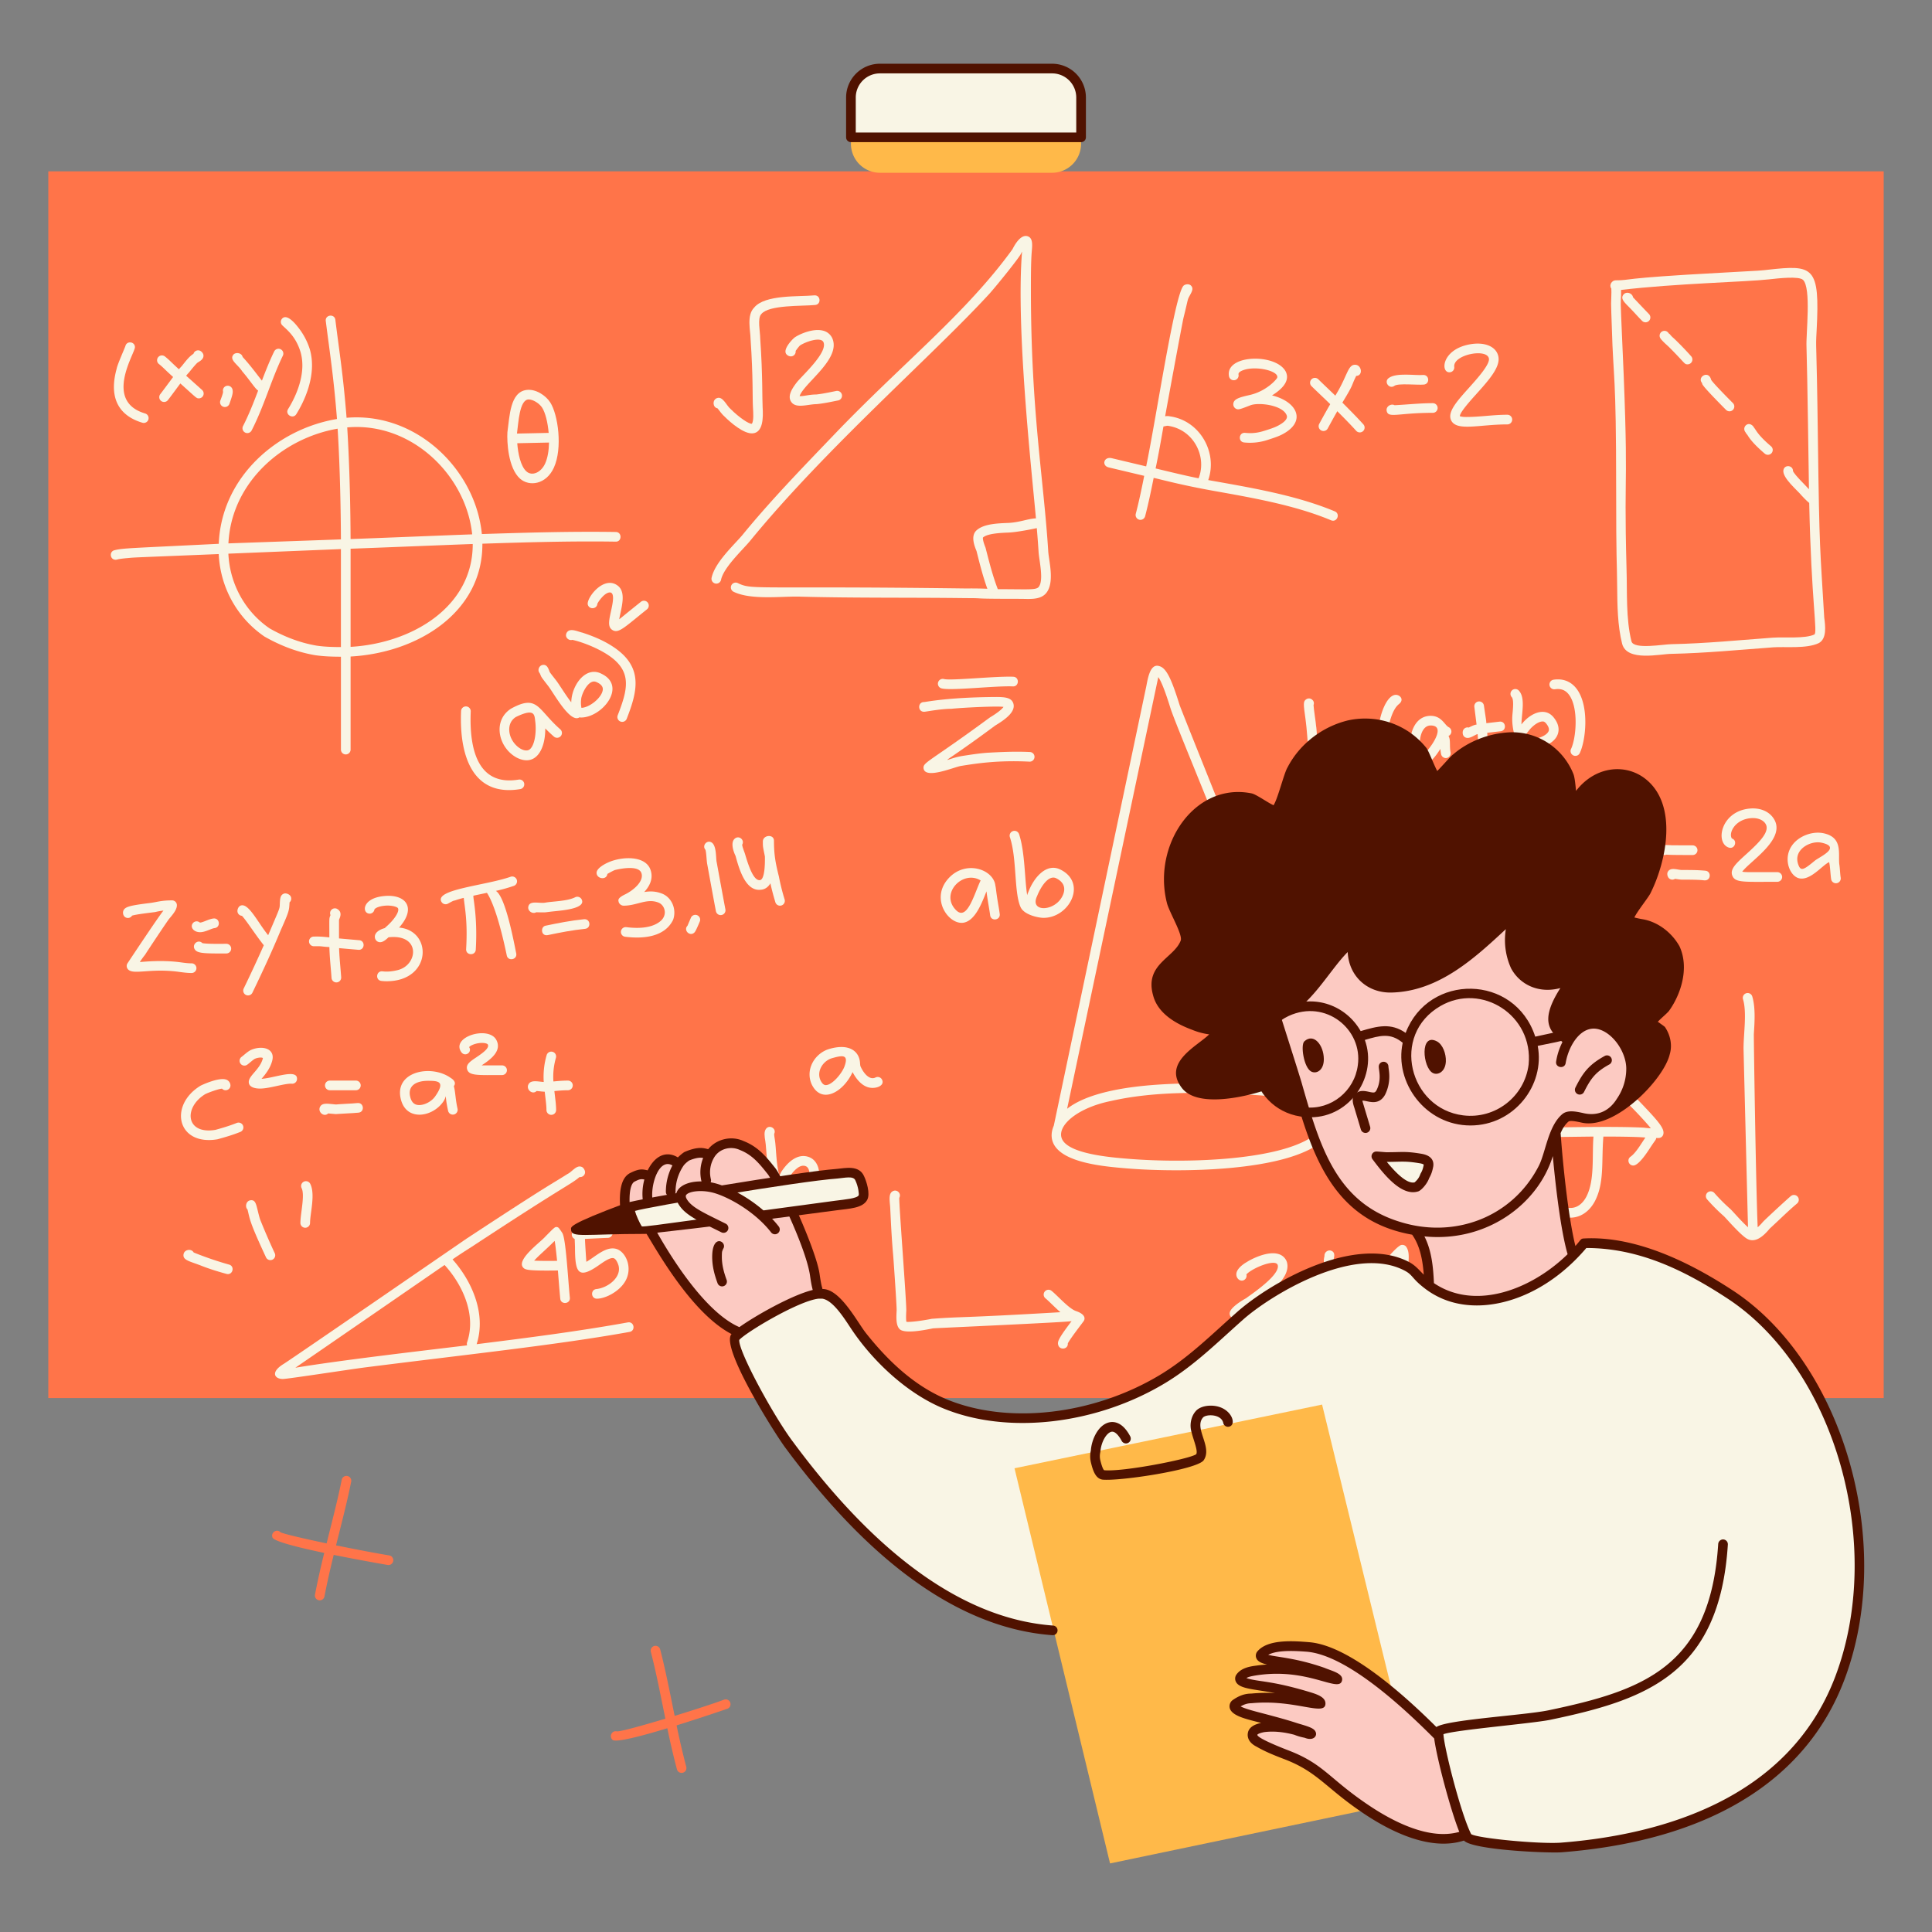 <svg xmlns="http://www.w3.org/2000/svg" fill="none" viewBox="0 0 200 200"><rect x="0" y="0" width="200" height="200" fill="#808080" stroke="none"/><g id="mathematician--science-mathematician"><g id="board"><path id="vector" fill="#ff7449" d="M195 17.737H5v126.991h190V17.738Z" stroke-width="1"></path><g id="group"><path id="vector_2" fill="#f9f5e5" d="M22.643 57.356c0.157 3.438 1.89 6.595 4.735 8.54 1.73 0.988 3.5 1.638 5.272 1.933 0.909 0.13 1.759 0.151 2.643 0.154v9.615a0.5 0.5 0 0 0 1 0v-9.635c6.994 -0.389 13.689 -4.6 13.643 -11.68 4.513 -0.144 9.17 -0.285 13.795 -0.212 0.655 0.028 0.685 -0.989 0.016 -1 -4.658 -0.073 -9.333 0.068 -13.865 0.213 -0.641 -6.609 -6.725 -12.653 -14.005 -12.036 -0.367 -4.6 -0.729 -6.642 -1.161 -10.14 -0.083 -0.656 -1.074 -0.532 -0.992 0.124 0.413 3.28 0.808 5.695 1.16 10.142 -6.168 1.025 -11.949 5.977 -12.24 12.92 -9.202 0.46 -9.898 0.44 -10.797 0.666 -0.569 0.142 -0.465 0.985 0.121 0.985 0.196 0 0.12 -0.075 1.207 -0.17 0.974 -0.086 0.059 -0.035 9.469 -0.418l-0.001 0Zm10.16 9.485c-1.643 -0.274 -3.301 -0.884 -4.895 -1.792 -2.551 -1.745 -4.123 -4.61 -4.267 -7.733l11.651 -0.475v10.143c-0.84 -0.003 -1.652 -0.023 -2.49 -0.143h0.001Zm3.49 0.121V56.803c2.133 -0.072 10.563 -0.417 12.644 -0.487 0.023 6.467 -6.226 10.271 -12.644 10.646ZM48.88 55.317c-2.076 0.071 -10.468 0.414 -12.588 0.486 -0.011 -2.779 -0.083 -7.297 -0.347 -11.558 6.685 -0.583 12.314 4.995 12.935 11.072Zm-13.929 -10.94c0.264 4.182 0.332 9.011 0.341 11.461l-11.646 0.413c0.308 -6.3 5.575 -10.883 11.305 -11.875v0.001Z" stroke-width="1"></path><path id="vector_3" fill="#f9f5e5" d="M14.749 43.764a0.5 0.5 0 0 0 0.283 -0.959c-4.326 -1.273 -1.064 -6.215 -1.064 -6.863 0 -0.59 -0.849 -0.69 -0.986 -0.117 -0.111 0.314 -0.846 1.95 -0.905 2.344 -1.017 3.674 0.891 5.07 2.674 5.595h-0.002Z" stroke-width="1"></path><path id="vector_4" fill="#f9f5e5" d="M16.45 37.681c0.485 0.39 0.565 0.534 1.471 1.346 -0.183 0.243 -1.069 1.444 -1.329 1.778a0.5 0.5 0 0 0 0.789 0.615c0.408 -0.525 0.813 -1.09 1.288 -1.723 1.678 1.501 1.654 1.542 1.914 1.542a0.5 0.5 0 0 0 0.332 -0.874l-1.645 -1.47a4.68 4.68 0 0 1 0.293 -0.333c0.282 -0.352 0.573 -0.716 0.844 -0.987 0.155 -0.136 0.712 -0.336 0.652 -0.823 -0.024 -0.19 -0.21 -0.398 -0.394 -0.459a0.5 0.5 0 0 0 -0.632 0.317l-0.008 0.017c-0.407 0.26 -0.678 0.6 -1.22 1.286a4.5 4.5 0 0 0 -0.282 0.313c-0.787 -0.704 -0.901 -0.885 -1.449 -1.324a0.5 0.5 0 1 0 -0.625 0.781l0.001 -0.002Z" stroke-width="1"></path><path id="vector_5" fill="#f9f5e5" d="M23.123 42.111a0.503 0.503 0 0 0 0.632 -0.317c0.299 -0.85 0.39 -1.158 0.311 -1.478a0.509 0.509 0 0 0 -0.608 -0.373 0.493 0.493 0 0 0 -0.366 0.598c0.013 0.167 -0.215 0.734 -0.286 0.937a0.498 0.498 0 0 0 0.317 0.632v0.001Z" stroke-width="1"></path><path id="vector_6" fill="#f9f5e5" d="M25.077 38.444c0.741 0.848 1.364 1.845 1.646 1.988 -0.47 1.239 -0.963 2.504 -1.564 3.672a0.5 0.5 0 0 0 0.889 0.458c1.299 -2.523 2.035 -5.269 3.227 -7.728a0.5 0.5 0 1 0 -0.899 -0.437c-0.471 0.971 -0.876 1.996 -1.262 3.006 -0.459 -0.56 -1.142 -1.53 -1.997 -2.45 -0.105 -0.456 -0.743 -0.505 -0.958 -0.237 -0.444 0.546 0.439 0.986 0.919 1.727l-0.001 0.001Z" stroke-width="1"></path><path id="vector_7" fill="#f9f5e5" d="M31.116 36.454c0.677 2.37 -0.678 4.91 -1.292 5.891 -0.353 0.565 0.503 1.081 0.848 0.53 0.685 -1.096 2.192 -3.94 1.404 -6.703a7 7 0 0 0 -1.128 -2.178c-0.414 -0.552 -1.241 -1.514 -1.728 -1.028a0.5 0.5 0 0 0 0 0.707c0.419 0.42 1.395 1.111 1.896 2.78v0.001Z" stroke-width="1"></path><path id="vector_8" fill="#f9f5e5" d="M53.837 49.553c0.945 0.84 2.699 0.622 3.504 -1.15 0.916 -2.02 0.428 -5.489 -0.379 -6.744 -0.47 -0.73 -1.509 -1.418 -2.461 -1.292 -1.702 0.23 -1.742 2.708 -1.975 4.388 -0.057 0.96 0.069 3.695 1.312 4.8l-0.001 -0.002Zm2.593 -1.564c-0.421 0.928 -1.346 1.334 -1.929 0.817 -0.618 -0.548 -0.876 -1.884 -0.956 -2.924 0 0 2.9 -0.062 3.289 -0.069 -0.013 0.802 -0.134 1.581 -0.403 2.176h-0.001Zm-1.701 -6.638c0.479 0 1.121 0.428 1.392 0.848 0.33 0.513 0.583 1.527 0.677 2.614 -0.39 0.007 -3.269 0.07 -3.279 0.07v-0.03c0.148 -1.027 0.243 -3.502 1.211 -3.502h-0.001Z" stroke-width="1"></path><path id="vector_9" fill="#f9f5e5" d="M54.267 81.113a0.5 0.5 0 0 0 -0.575 -0.41c-4.102 0.683 -5.136 -2.898 -4.962 -7.054a0.5 0.5 0 0 0 -1 -0.042c-0.204 4.9 1.357 8.876 6.125 8.081a0.5 0.5 0 0 0 0.411 -0.575h0.001Z" stroke-width="1"></path><path id="vector_10" fill="#f9f5e5" d="M56.445 75.405c0.277 0.285 0.576 0.568 0.896 0.847a0.5 0.5 0 0 0 0.659 -0.753c-2.362 -2.068 -2.325 -3.661 -5.093 -2.143 -1.941 1.236 -1.331 4.019 0.563 5.062 1.947 1.004 2.992 -0.774 2.976 -3.013h-0.001Zm-3.729 0.167c-0.013 -0.407 0.103 -0.975 0.682 -1.346 2 -0.973 1.925 -0.207 2.013 0.474 0.128 0.987 -0.021 2.379 -0.542 2.848 -0.585 0.534 -2.108 -0.546 -2.153 -1.976Z" stroke-width="1"></path><path id="vector_11" fill="#f9f5e5" d="M62.239 69.734c-1.623 -0.812 -3.073 1.224 -3.102 2.965 -0.573 -0.716 -1.223 -1.822 -1.591 -2.293 -0.728 -0.93 -0.614 -0.778 -0.701 -1 -0.11 -0.275 -0.259 -0.65 -0.686 -0.569 -0.235 0.045 -0.413 0.281 -0.413 0.521 0 0.227 0.112 0.277 0.169 0.42 0.134 0.333 0.06 0.235 0.839 1.241 0.596 0.77 2.282 3.91 3.237 3.236a0.495 0.495 0 0 0 0.15 0.023c2.21 0 4.815 -3.276 2.097 -4.543l0.001 0Zm0.143 1.777c-0.172 0.778 -1.365 1.73 -2.192 1.766a2.927 2.927 0 0 1 -0.01 -1.035c0.145 -0.626 0.577 -1.408 1.051 -1.63 0.2 -0.095 0.375 -0.076 0.573 0.023 0.7 0.327 0.611 0.726 0.578 0.876Z" stroke-width="1"></path><path id="vector_12" fill="#f9f5e5" d="M64.231 74.693a0.5 0.5 0 0 0 0.647 -0.285c1.086 -2.792 1.743 -5.27 -1.23 -7.335 -0.908 -0.628 -1.917 -1.11 -3.345 -1.579 -0.463 -0.103 -1.115 -0.438 -1.498 -0.156a0.554 0.554 0 0 0 -0.213 0.423c0 0.33 0.357 0.573 0.652 0.476 0.841 0.171 2.585 0.794 3.833 1.658 2.388 1.66 1.894 3.512 0.868 6.151a0.5 0.5 0 0 0 0.285 0.647h0.001Z" stroke-width="1"></path><path id="vector_13" fill="#f9f5e5" d="M63.976 60.65c-1.465 -1.17 -3.322 1.306 -3.123 1.953 0.165 0.533 0.951 0.451 0.987 -0.106 0.136 -0.275 0.659 -1.007 1.141 -1.145 0.762 -0.217 0.435 1.158 0.257 1.975 -0.2 0.92 -0.344 1.584 0.164 1.895 0.64 0.39 1.252 -0.29 3.57 -2.143a0.5 0.5 0 0 0 -0.624 -0.782c-2.248 1.801 -1.935 1.58 -2.249 1.808 0.198 -1.115 0.766 -2.744 -0.124 -3.456l0.001 0.001Z" stroke-width="1"></path><path id="vector_14" fill="#f9f5e5" d="M51.328 92.226a17.274 17.274 0 0 0 1.861 -0.52 0.5 0.5 0 1 0 -0.33 -0.944c-2.625 0.92 -7.885 1.294 -7.165 2.588a0.5 0.5 0 0 0 0.68 0.194c0.713 -0.396 0.578 -0.284 0.739 -0.337 0.242 -0.08 0.559 -0.179 0.894 -0.26 0.097 1.006 0.418 2.39 0.247 5.3 -0.039 0.674 0.959 0.714 0.998 0.06 0.203 -3.47 -0.308 -5.367 -0.243 -5.584 0.363 -0.082 1.3 -0.277 1.399 -0.298 0.918 1.39 1.716 4.847 2.052 6.478 0.133 0.648 1.112 0.444 0.979 -0.204 -0.21 -1.019 -1.097 -5.887 -2.111 -6.473Z" stroke-width="1"></path><path id="vector_15" fill="#f9f5e5" d="M56.448 93.441c-0.625 0.11 -1.634 -0.274 -1.759 0.43 -0.08 0.448 0.461 0.782 0.816 0.566 1.243 0.031 0.668 0.018 1.961 -0.11 1.005 -0.103 3.199 -0.316 2.747 -1.22a0.502 0.502 0 0 0 -0.671 -0.224c-0.829 0.415 -2.268 0.412 -3.095 0.557l0.001 0.001Z" stroke-width="1"></path><path id="vector_16" fill="#f9f5e5" d="M60.467 95.157c-1.385 0.138 -2.716 0.404 -4.007 0.675 -0.519 0.109 -0.48 1.122 0.263 0.967 1.247 -0.261 2.53 -0.516 3.844 -0.646 0.643 -0.064 0.578 -1.044 -0.1 -0.995v-0.001Z" stroke-width="1"></path><path id="vector_17" fill="#f9f5e5" d="M68.489 92.491c-0.644 -0.25 -1.243 -0.24 -1.798 -0.148 0.676 -0.735 0.902 -1.482 0.673 -2.225 -0.469 -1.598 -3.022 -1.477 -4.439 -0.824 -0.513 0.236 -1.167 0.643 -1.167 1.063 0 0.628 1.033 0.79 1.116 0.117 0.251 -0.155 0.636 -0.353 0.769 -0.406 0.436 -0.108 2.497 -0.568 2.764 0.338 0.266 0.863 -0.899 1.794 -1.694 2.178 -0.81 0.391 -0.709 0.604 -0.673 0.77 0.05 0.228 0.288 0.402 0.523 0.402 1.367 0 2.397 -0.788 3.575 -0.33 0.709 0.258 1.022 1.337 0.162 1.984 -0.72 0.566 -1.912 0.764 -3.45 0.571a0.5 0.5 0 1 0 -0.124 0.992c1.938 0.242 4.094 0.003 4.952 -1.749 0.4 -1.103 -0.148 -2.356 -1.188 -2.734l-0.001 0.001Z" stroke-width="1"></path><path id="vector_18" fill="#f9f5e5" d="M72.172 94.743a0.5 0.5 0 0 0 -0.654 0.27c-0.147 0.352 -0.34 0.788 -0.342 0.812 -0.469 0.47 0.244 1.17 0.707 0.707 0.065 -0.064 0.145 -0.145 0.558 -1.135a0.5 0.5 0 0 0 -0.269 -0.654Z" stroke-width="1"></path><path id="vector_19" fill="#f9f5e5" d="M74.188 89.241c-0.091 -0.376 0.004 -1.678 -0.508 -2.019 -0.485 -0.325 -1.04 0.314 -0.65 0.75 0.093 0.281 0.118 1.222 0.187 1.512 0.298 1.638 0.596 3.276 0.894 4.84a0.5 0.5 0 1 0 0.983 -0.186c-0.297 -1.562 -0.595 -3.197 -0.905 -4.897h-0.001Z" stroke-width="1"></path><path id="vector_20" fill="#f9f5e5" d="M79.752 91.442c0.162 0.754 0.365 1.46 0.514 1.958a0.5 0.5 0 1 0 0.958 -0.288 22.743 22.743 0 0 1 -0.594 -2.378c-0.351 -1.406 -0.509 -2.248 -0.509 -3.697 0 -0.724 -1.15 -0.612 -1.15 0.075 0 0.56 -0.009 0.457 0.211 1.548 0.011 0.54 0.02 2.398 -0.519 2.451 -0.521 0.051 -0.993 -0.842 -1.522 -2.653 -0.086 -0.295 -0.284 -0.726 -0.311 -1.017 0.27 -0.459 -0.271 -0.963 -0.708 -0.67 -0.656 0.438 -0.02 1.763 0.02 1.821 0.403 1.502 1.074 3.693 2.611 3.514 0.44 -0.028 0.776 -0.282 0.999 -0.666v0.002Z" stroke-width="1"></path><path id="vector_21" fill="#f9f5e5" d="M20.334 100.224a0.5 0.5 0 0 0 -0.5 -0.5c-0.378 0 -0.762 -0.052 -1.169 -0.108 -1.925 -0.26 -3.805 -0.048 -4.19 -0.027 0.159 -0.245 0.332 -0.494 0.539 -0.748 0.321 -0.513 2.331 -3.532 2.5 -3.73 0.452 -0.53 0.797 -0.97 0.797 -1.405a0.5 0.5 0 0 0 -0.5 -0.5c-1.152 0 -1.589 0.188 -2.311 0.276 -2.072 0.253 -2.557 0.388 -2.729 0.79a0.626 0.626 0 0 0 0.069 0.558 0.502 0.502 0 0 0 0.83 -0.043c0.464 -0.143 1.758 -0.287 2.389 -0.37 0.268 -0.068 0.562 -0.12 0.863 -0.156 -0.552 0.672 -3.655 5.358 -3.723 5.461a0.502 0.502 0 0 0 0 0.555c0.49 0.734 2.255 -0.09 5.331 0.331 0.421 0.057 0.858 0.117 1.304 0.117a0.5 0.5 0 0 0 0.5 -0.5v-0.001Z" stroke-width="1"></path><path id="vector_22" fill="#f9f5e5" d="M22.219 96.075c0.651 -0.08 0.538 -1.07 -0.125 -0.992 -0.274 0.034 -0.537 0.14 -0.792 0.24 -0.154 0.061 -0.562 0.224 -0.624 0.171a0.498 0.498 0 0 0 -0.705 0.064c-0.33 0.396 0.055 0.942 0.735 0.942 0.567 0 1.142 -0.379 1.51 -0.425h0.001Z" stroke-width="1"></path><path id="vector_23" fill="#f9f5e5" d="M23.431 98.702a0.499 0.499 0 1 0 0 -1c-0.497 0.003 -1.984 0.031 -2.485 -0.07 -0.44 -0.461 -1.167 0.169 -0.743 0.702 0.282 0.356 1.006 0.381 3.228 0.368Z" stroke-width="1"></path><path id="vector_24" fill="#f9f5e5" d="M30.049 92.732c-0.126 -0.169 -0.432 -0.292 -0.631 -0.232 -0.411 0.127 -0.429 0.538 -0.452 1.059 -0.026 0.557 0.074 0.253 -1.206 3.253 -1.091 -1.339 -2.059 -3.423 -2.873 -3.055 -0.213 0.095 -0.345 0.418 -0.299 0.647a0.498 0.498 0 0 0 0.459 0.401c0.515 0.559 1.373 1.931 2.261 3.047a146.867 146.867 0 0 1 -2.08 4.478 0.5 0.5 0 0 0 0.901 0.434c1.244 -2.577 2.149 -4.573 2.929 -6.458 0.907 -2.042 0.866 -2.04 0.917 -2.896a0.5 0.5 0 0 0 0.074 -0.68v0.002Z" stroke-width="1"></path><path id="vector_25" fill="#f9f5e5" d="M37.183 97.33c-0.733 -0.062 -1.416 -0.124 -2.089 -0.184v-1.91c0.021 -0.115 0.267 -0.499 0.101 -0.857a0.751 0.751 0 0 0 -0.367 -0.323 0.5 0.5 0 0 0 -0.616 0.675c-0.157 0.396 -0.117 0.222 -0.117 2.308 -0.974 -0.11 -1.248 -0.086 -1.605 -0.086a0.5 0.5 0 0 0 0 1c0.662 0 0.579 -0.008 0.963 0.035 0.542 0.06 0.333 0.02 0.646 0.056 0.026 1.124 0.155 2.186 0.221 3.188a0.5 0.5 0 1 0 0.998 -0.066c-0.067 -1.005 -0.184 -1.99 -0.215 -3.015 0.644 0.058 2.026 0.176 2.04 0.176 0.635 0 0.674 -0.946 0.041 -0.998h-0.001Z" stroke-width="1"></path><path id="vector_26" fill="#f9f5e5" d="M41.216 100.414c-0.621 0.155 -1.133 0.199 -1.615 0.139 -0.662 -0.077 -0.776 0.911 -0.124 0.992 0.175 0.022 0.354 0.033 0.54 0.033 4.686 0 4.788 -5.252 1.297 -5.555 1.959 -2.205 0.524 -3.638 -1.932 -3.213 -1.847 0.324 -1.898 1.657 -1.192 1.765a0.5 0.5 0 0 0 0.57 -0.418c0.009 -0.059 0.222 -0.262 0.794 -0.362 0.847 -0.147 1.556 0.064 1.644 0.226 0.179 0.327 -0.375 1.191 -1.263 1.954l-0.102 0.102c-0.251 0.067 -0.776 0.247 -0.966 0.627 -0.129 0.25 -0.063 0.606 0.213 0.763 0.394 0.223 0.802 -0.119 1.137 -0.439 3.336 -0.374 3.086 2.828 0.999 3.385v0.001Z" stroke-width="1"></path><path id="vector_27" fill="#f9f5e5" d="M24.518 116.243c-0.775 0.311 -1.548 0.535 -2.218 0.72 -3.085 0.514 -3.328 -2.318 -1.044 -3.704 0.35 -0.17 1.341 -0.535 1.73 -0.562 0.33 0.364 0.935 0.08 0.865 -0.406a0.659 0.659 0 0 0 -0.352 -0.495c-0.724 -0.377 -2.669 0.558 -2.724 0.587 -3.338 2.02 -2.453 6.261 1.739 5.555 0.748 -0.204 1.554 -0.438 2.377 -0.767a0.5 0.5 0 0 0 -0.372 -0.928h-0.001Z" stroke-width="1"></path><path id="vector_28" fill="#f9f5e5" d="M26.4 109.6c0.329 -0.141 0.764 -0.161 0.816 -0.057 -0.31 1.235 -1.572 1.832 -1.456 2.564 0.074 0.463 0.683 0.582 1.154 0.582 1.013 0 2.547 -0.551 3.298 -0.504a0.495 0.495 0 0 0 0.534 -0.463c0.083 -1.135 -2.298 -0.13 -3.672 -0.042 0.492 -0.567 0.929 -1.168 1.111 -1.896 0.309 -1.235 -1.019 -1.605 -2.207 -1.093 -0.369 0.184 -0.676 0.496 -0.976 0.721a0.5 0.5 0 0 0 0.599 0.801c0.264 -0.197 0.603 -0.517 0.796 -0.615l0.003 0.002Z" stroke-width="1"></path><path id="vector_29" fill="#f9f5e5" d="M36.841 112.862a0.5 0.5 0 0 0 0 -1h-2.697a0.5 0.5 0 0 0 0 1h2.697Z" stroke-width="1"></path><path id="vector_30" fill="#f9f5e5" d="M33.123 114.592c-0.253 0.531 0.428 1.093 0.851 0.67 1.302 0.096 0.139 0.09 1.997 -0.004 0.381 -0.019 0.763 -0.038 1.145 -0.076 0.649 -0.065 0.57 -1.052 -0.1 -0.995 -0.365 0.037 -0.73 0.055 -1.096 0.073 -1.422 0.071 -0.927 0.102 -1.492 0.041 -0.644 -0.068 -1.11 -0.119 -1.307 0.291h0.002Z" stroke-width="1"></path><path id="vector_31" fill="#f9f5e5" d="M45.874 114.062c0.504 -0.719 0.061 -1.103 0.519 0.955a0.501 0.501 0 0 0 0.977 -0.216c-0.242 -1.087 -0.207 -1.653 -0.386 -2.367 0.206 -0.278 0.122 -0.57 -0.336 -0.854 -2.052 -1.462 -5.992 -0.631 -5.116 2.345 0.627 2.149 3.24 1.711 4.342 0.137Zm-1.573 -2.177c1.089 0 1.829 0.063 0.753 1.604 -0.421 0.604 -1.264 0.992 -1.854 0.89 -0.351 -0.062 -0.583 -0.302 -0.709 -0.735 -0.363 -1.235 0.584 -1.759 1.81 -1.759Z" stroke-width="1"></path><path id="vector_32" fill="#f9f5e5" d="M49.287 109.467c-0.598 0.401 -1.07 0.718 -0.931 1.224 0.192 0.697 1.151 0.598 3.62 0.598a0.5 0.5 0 0 0 0 -1h-2.119c0.826 -0.553 2.188 -1.475 1.502 -2.674 -0.84 -1.438 -4.665 -0.287 -3.62 1.278 0.394 0.589 1.173 0.028 0.827 -0.49 0.066 -0.137 0.605 -0.415 1.252 -0.44 0.414 -0.013 0.637 0.087 0.675 0.152 0.208 0.363 -0.482 0.867 -1.206 1.353v-0.001Z" stroke-width="1"></path><path id="vector_33" fill="#f9f5e5" d="M59.293 112.362a0.5 0.5 0 0 0 -0.5 -0.5c-0.511 0 -1.021 0.042 -1.505 0.092a7.083 7.083 0 0 1 0.262 -2.452 0.5 0.5 0 1 0 -0.962 -0.274 8.056 8.056 0 0 0 -0.3 2.779c-0.67 -0.052 -1.35 -0.236 -1.59 0.263 -0.253 0.527 0.426 1.096 0.851 0.671 0.329 0.024 0.637 0.071 0.841 0.071 0.082 0.756 0.179 1.383 0.179 1.897a0.5 0.5 0 0 0 1 0c0 -0.58 -0.1 -1.23 -0.18 -1.961 0.476 -0.049 0.938 -0.086 1.403 -0.086a0.5 0.5 0 0 0 0.5 -0.5h0.001Z" stroke-width="1"></path><path id="vector_34" fill="#f9f5e5" d="M137.974 113.901c-0.167 -0.404 -0.724 -1.5 -0.724 -1.5 -0.883 -2.207 -1.872 -4.493 -2.694 -6.735 -0.902 -2.381 -4.631 -12.856 -6.145 -16.86 -0.977 -2.518 -6.174 -15.422 -6.304 -15.837 -0.784 -2.51 -1.33 -3.821 -2.095 -4.011 -1.06 -0.353 -1.235 1.671 -1.396 2.314l-9.525 45.249c-0.395 0.906 -0.203 1.583 0.035 1.997 1.096 1.909 5.332 2.252 7.541 2.435 5.029 0.418 16.585 0.44 20.336 -2.921 1.314 -1.178 1.545 -2.734 0.97 -4.129l0.001 -0.002Zm-18.068 -43.806c0.448 0.618 1.035 2.496 1.246 3.171 0.462 1.478 3.65 9.003 6.325 15.897 2.779 7.353 6.231 17.805 9.504 24.952a70.772 70.772 0 0 1 -1.686 -0.729c-1.837 -0.612 -3.405 -0.896 -4.908 -0.998 -5.058 -0.344 -15.882 -0.769 -19.918 2.391l9.436 -44.683 0.001 -0.001Zm16.43 47.19c-3.184 2.853 -13.463 3.177 -19.583 2.669 -1.651 -0.137 -5.915 -0.466 -6.759 -1.937 -0.763 -1.328 1.39 -3.318 5.026 -4.045 4.181 -0.951 9.167 -1.006 15.3 -0.588 1.43 0.098 2.913 0.367 4.593 0.921 1.382 0.696 3.703 0.938 1.423 2.979v0.001Z" stroke-width="1"></path><path id="vector_35" fill="#f9f5e5" d="M64.998 136.893c-5.204 0.94 -10.498 1.611 -15.657 2.256 1.049 -3.271 -0.622 -6.687 -2.494 -8.776 0.676 -0.472 1.361 -0.908 2.031 -1.335 10.05 -6.606 10.101 -6.343 11.116 -7.191a0.512 0.512 0 0 0 0.573 -0.495c0 -0.195 -0.149 -0.464 -0.327 -0.545 -0.557 -0.259 -1.005 0.497 -1.491 0.723 -1.851 1.177 -1.647 0.905 -10.414 6.668 -0.101 0.064 -18.309 12.597 -18.972 12.995 -1.398 0.851 -0.944 1.559 -0.083 1.559 0.5 0 7.049 -1.013 8.519 -1.199 10.801 -1.371 19.935 -2.332 27.375 -3.675 0.647 -0.117 0.478 -1.1 -0.178 -0.984l0.002 -0.001Zm-34.425 4.695c1.003 -0.681 15.448 -10.637 15.448 -10.637 1.742 1.897 3.34 5.051 2.334 7.996a0.503 0.503 0 0 0 0 0.323c-4.9 0.592 -12.912 1.515 -17.783 2.318h0.001Z" stroke-width="1"></path><path id="vector_36" fill="#f9f5e5" d="M57.866 127.148a0.327 0.327 0 0 0 -0.469 -0.054c-0.244 0.202 -0.142 0.11 -0.935 0.906 -0.478 0.575 -3.104 2.429 -2.278 3.246 0.177 0.175 0.399 0.283 2.418 0.283 0.498 0 0.98 -0.007 1.152 -0.009 0.019 0.232 0.167 2.166 0.243 2.918 0.066 0.658 1.061 0.559 0.995 -0.1 -0.207 -2.062 -0.41 -6.095 -0.78 -6.697a6.204 6.204 0 0 0 -0.346 -0.494v0.001Zm-2.571 3.357c0.499 -0.564 1.095 -1.024 2.121 -2.048 0.083 0.351 0.245 1.964 0.254 2.064a42.343 42.343 0 0 1 -2.375 -0.016Z" stroke-width="1"></path><path id="vector_37" fill="#f9f5e5" d="M62.914 128.146a0.5 0.5 0 0 0 0 -1c-0.304 0 -2.947 0.135 -3.247 0.15 -0.524 0.027 -0.656 0.741 -0.178 0.956 0.012 0.163 0.033 0.797 0.034 0.848 0 2.648 0.314 3.383 2.483 1.863 0.525 -0.368 1.183 -0.824 1.526 -0.713 0.175 0.057 0.346 0.307 0.479 0.694 0.398 1.25 -1.068 2.371 -2.273 2.499 -0.625 0.065 -0.577 0.997 0.052 0.997 0.813 0 2.189 -0.652 2.861 -1.682 0.927 -1.419 0.163 -3.142 -0.81 -3.458 -1.108 -0.361 -2.266 0.849 -3.142 1.322 -0.01 -0.101 -0.156 -2.268 -0.14 -2.368 1.049 -0.052 2.19 -0.107 2.354 -0.107l0.001 -0.001Z" stroke-width="1"></path><path id="vector_38" fill="#f9f5e5" d="M23.712 130.909a35.491 35.491 0 0 1 -3.663 -1.253c-0.232 -0.43 -0.96 -0.316 -1.046 0.175 -0.114 0.633 0.63 0.724 1.859 1.206 0.932 0.366 1.834 0.631 2.586 0.837 0.644 0.17 0.898 -0.791 0.264 -0.965Z" stroke-width="1"></path><path id="vector_39" fill="#f9f5e5" d="M28.454 129.757a67.024 67.024 0 0 1 -1.492 -3.432c-0.085 -0.198 -0.203 -0.683 -0.289 -1.037 -0.177 -0.727 -0.269 -1.096 -0.738 -1.036 -0.488 0.059 -0.582 0.713 -0.311 0.957 0.257 1.024 0.162 1.199 1.923 4.971a0.501 0.501 0 0 0 0.907 -0.423Z" stroke-width="1"></path><path id="vector_40" fill="#f9f5e5" d="M31.097 126.597a0.5 0.5 0 0 0 1 0c0 -0.992 0.565 -2.959 0.022 -4.045a0.5 0.5 0 0 0 -0.895 0.447c0.357 0.714 -0.127 2.632 -0.127 3.598Z" stroke-width="1"></path><path id="vector_41" fill="#f9f5e5" d="M108.516 57.114c-0.475 -7.608 -1.797 -14.528 -1.797 -27.09 0 -0.998 -0.005 -2.84 0.086 -3.959 0.056 -0.685 0.154 -1.458 -0.465 -1.619 -0.712 -0.185 -1.344 0.976 -1.52 1.341C100 32.454 93.399 37.63 86.378 44.962c-3.265 3.41 -6.597 6.837 -9.535 10.437 -0.876 1.036 -2.844 2.823 -3.179 4.415a0.499 0.499 0 1 0 0.978 0.206c0.265 -1.26 2.165 -3.03 2.97 -3.982 7.889 -9.664 19.039 -19.322 24.861 -25.683 0.758 -0.86 3.09 -3.733 3.245 -4.14 0.016 -0.04 0.046 -0.1 0.085 -0.167 -0.638 7.813 0.947 22.24 1.438 27.613 -0.788 0.023 -1.71 0.423 -2.871 0.472 -1.073 0.044 -2.561 0.086 -3.299 0.787 -0.614 0.583 -0.176 1.652 0.019 2.123 0.319 1.276 0.647 2.59 1.121 3.905a41.904 41.904 0 0 0 -2.203 -0.03c-22.065 -0.29 -22.087 0.18 -23.615 -0.55a0.5 0.5 0 1 0 -0.432 0.901c1.873 0.896 5.127 0.42 6.945 0.498 5.681 0.15 11.414 0.076 17.095 0.15 2.333 0 0 0.075 5.619 0.075 0.902 0 2.118 0.158 2.722 -0.65 0.827 -1.102 0.255 -3.194 0.174 -4.227Zm-0.975 3.627c-0.271 0.362 -1.029 0.25 -4.248 0.251 -0.536 -1.396 -0.893 -2.82 -1.268 -4.288 -0.333 -0.832 -0.272 -1.04 -0.268 -1.06 0.469 -0.423 1.836 -0.48 2.653 -0.514 0.967 -0.04 2.819 -0.433 2.919 -0.46 0.072 0.841 0.136 1.681 0.188 2.512 0.069 0.892 0.541 2.868 0.023 3.558l0.001 0.001Z" stroke-width="1"></path><path id="vector_42" fill="#f9f5e5" d="M74.279 42.27c0.178 0.227 0.512 0.683 0.718 0.844 0.649 0.65 2.014 1.822 2.924 1.747 1.083 -0.095 1.094 -1.63 1.025 -2.716 -0.051 -0.785 0.02 -3.237 -0.249 -7.1 0 -0.688 -0.314 -2.1 0.113 -2.533 0.79 -0.973 4.206 -0.804 5.58 -0.94 0.647 -0.065 0.573 -1.05 -0.1 -0.996 -1.572 0.158 -5.11 -0.107 -6.222 1.268 -0.801 0.801 -0.375 2.391 -0.371 3.235 0.28 4.045 0.185 6.12 0.25 7.13 0.034 0.542 0.086 1.36 -0.11 1.656 -0.289 0.06 -1.344 -0.667 -2.174 -1.494 -0.481 -0.387 -0.836 -1.426 -1.477 -1.145 -0.459 0.2 -0.415 0.95 0.092 1.045l0.001 0Z" stroke-width="1"></path><path id="vector_43" fill="#f9f5e5" d="M82.32 34.896c-0.156 0.078 -1.188 1.094 -0.982 1.652 0.088 0.239 0.404 0.392 0.652 0.33a0.5 0.5 0 0 0 0.375 -0.548c0.129 -0.196 0.368 -0.496 0.456 -0.57 0.565 -0.377 2.126 -0.926 2.417 -0.352 0.49 1.035 -2.087 3.37 -2.713 4.122 -0.514 0.654 -0.995 1.402 -0.666 1.995 0.465 0.837 1.729 0.316 2.682 0.311 0.755 -0.076 1.434 -0.225 2.221 -0.382a0.5 0.5 0 1 0 -0.195 -0.981c-0.766 0.155 -1.431 0.297 -2.075 0.365 -0.763 0 -1.334 0.208 -1.716 0.162 0.46 -1.354 4.379 -3.883 3.362 -6.029a1.413 1.413 0 0 0 -0.935 -0.741c-1.021 -0.271 -2.419 0.354 -2.882 0.667l-0.001 -0.001Z" stroke-width="1"></path><path id="vector_44" fill="#f9f5e5" d="M106.568 78.847a0.5 0.5 0 1 0 0.049 -0.999c-1.529 -0.075 -2.987 0 -4.409 0.076 -0.878 0.067 -1.687 0.193 -2.542 0.326 -2.098 0.326 -3.11 1.651 3.362 -3.145 1.038 -0.623 2.188 -1.45 1.855 -2.338 -0.216 -0.538 -0.805 -0.622 -1.888 -0.614 -5.003 0.04 -7.159 0.524 -7.342 0.524 -0.718 0 -0.658 1.162 0.165 0.988 0.248 -0.029 1.622 -0.286 2.657 -0.29 1.381 -0.139 4.852 -0.299 5.408 -0.195 -0.114 0.164 -0.447 0.513 -1.409 1.092 -6.241 4.596 -6.93 4.631 -6.869 5.247 0.119 1.208 3.17 -0.116 3.87 -0.229 1.543 -0.25 3.823 -0.61 7.092 -0.444l0.001 0.001Z" stroke-width="1"></path><path id="vector_45" fill="#f9f5e5" d="M104.849 71.055c0.651 0.042 0.713 -0.971 0.042 -0.999 -1.791 -0.076 -6.42 0.426 -7.167 0.239a0.5 0.5 0 1 0 -0.242 0.97c1.02 0.255 5.532 -0.287 7.367 -0.21Z" stroke-width="1"></path><path id="vector_46" fill="#f9f5e5" d="M103.045 91.713c-0.156 -1.712 -3.058 -2.738 -4.843 -0.799 -1.979 2.15 0.063 4.923 1.6 4.592 1.184 -0.255 1.857 -2.075 2.319 -3.236 0.099 0.845 0.316 1.967 0.379 2.472 0.082 0.667 1.074 0.53 0.992 -0.124a20.33 20.33 0 0 0 -0.137 -0.878c-0.251 -1.459 -0.252 -1.842 -0.31 -2.027Zm-4.046 2.533c-1.762 -1.705 0.655 -4.237 2.515 -3.104 -0.662 1.39 -1.378 4.198 -2.515 3.104Z" stroke-width="1"></path><path id="vector_47" fill="#f9f5e5" d="M109.824 90.043c-1.469 -0.78 -2.799 0.777 -3.378 2.316a1.505 1.505 0 0 0 -0.11 0.312c-0.265 -1.514 -0.22 -4.46 -0.842 -6.316a0.5 0.5 0 1 0 -0.948 0.318c0.737 2.206 0.414 5.71 1.105 7.233 0.375 0.827 1.907 1.11 2.365 1.11 2.686 0 4.531 -3.57 1.808 -4.973Zm0.251 2.505c-0.67 1.841 -3.565 1.98 -2.715 0.214 0.315 -0.818 1.158 -2.276 2.001 -1.833 0.907 0.467 0.889 1.138 0.714 1.62Z" stroke-width="1"></path><path id="vector_48" fill="#f9f5e5" d="M117.573 53.197a0.5 0.5 0 0 0 0.967 0.254c0.341 -1.295 0.621 -2.655 0.887 -3.98 0.703 0.143 2.729 0.722 6.296 1.358 4.125 0.735 8.392 1.493 12.069 3.031 0.616 0.258 0.99 -0.67 0.386 -0.923 -4.042 -1.69 -8.73 -2.458 -13.102 -3.24 0.995 -2.845 -0.857 -6.166 -3.976 -6.598a1.197 1.197 0 0 0 -0.484 -0.004c0.117 -0.694 1.697 -9.26 1.896 -10.179 0.546 -2.175 0.364 -1.79 0.702 -2.412 0.183 -0.337 0.373 -0.686 0.043 -0.97 -0.178 -0.154 -0.518 -0.128 -0.706 0.013 -0.92 0.692 -2.854 13.727 -3.9 18.733l-3.553 -0.846c-0.846 -0.2 -1.074 0.772 -0.331 0.95l3.682 0.875c-0.264 1.32 -0.542 2.666 -0.876 3.936v0.002Zm3.335 -9.117c2.668 0.38 4.059 3.198 3.17 5.433 -1.441 -0.278 -4.199 -0.963 -4.45 -1.019 0.303 -1.452 0.562 -2.915 0.811 -4.346 0.166 -0.024 0.356 -0.086 0.469 -0.069v0.001Z" stroke-width="1"></path><path id="vector_49" fill="#f9f5e5" d="M127.814 39.355a0.5 0.5 0 0 0 0.397 -0.585c-0.045 -0.234 0.314 -0.393 0.532 -0.466 1.385 -0.47 3.735 0.138 3.464 0.816 -0.053 0.134 -1.079 1.373 -2.849 1.774 -1.046 0.237 -1.688 0.404 -1.688 0.966 0 0.29 0.253 0.512 0.493 0.512 0.207 0 0.528 -0.125 1.281 -0.417 0.868 -0.336 3.387 -0.016 3.76 1.058 0.155 0.447 -0.552 0.88 -0.987 1.097 -0.328 0.164 -0.711 0.287 -1.082 0.407 -0.668 0.217 -1.266 0.39 -2.241 0.292 -0.665 -0.058 -0.752 0.93 -0.1 0.995a5.81 5.81 0 0 0 2.38 -0.248c0.511 -0.168 1.033 -0.324 1.489 -0.55 2.642 -1.322 1.673 -3.417 -0.983 -4.074 0.937 -0.58 1.898 -1.443 1.431 -2.442 -0.971 -1.942 -6.319 -1.819 -5.883 0.467 0.052 0.271 0.312 0.45 0.585 0.397l0.001 0.001Z" stroke-width="1"></path><path id="vector_50" fill="#f9f5e5" d="M138.96 41.679c1.268 -2.076 0.86 -1.616 1.436 -2.765 0.717 -0.022 0.578 -1.093 -0.064 -1.151 -0.816 -0.068 -0.812 1.122 -2.101 3.194 -0.307 -0.298 -1.535 -1.467 -1.765 -1.698a0.5 0.5 0 0 0 -0.707 0.707c0.412 0.413 1.267 1.209 1.945 1.873a83.95 83.95 0 0 0 -1.131 2.029 0.5 0.5 0 1 0 0.878 0.478c0.328 -0.601 0.656 -1.203 0.986 -1.778 0.684 0.686 1.4 1.413 1.949 2.023a0.5 0.5 0 1 0 0.743 -0.669c-0.611 -0.68 -1.414 -1.489 -2.169 -2.245v0.002Z" stroke-width="1"></path><path id="vector_51" fill="#f9f5e5" d="M144.354 39.938c0.386 -0.288 2.378 -0.062 3.046 -0.127 0.644 -0.064 0.577 -1.045 -0.1 -0.995 -0.769 0.077 -2.752 -0.274 -3.546 0.322 -0.532 0.398 0.076 1.192 0.6 0.8Z" stroke-width="1"></path><path id="vector_52" fill="#f9f5e5" d="M148.324 42.736a0.5 0.5 0 0 0 0 -1c-1.305 0 -2.558 0.14 -3.955 0.212 -0.357 -0.198 -0.912 0.122 -0.822 0.582 0.159 0.807 1.129 0.206 4.777 0.206Z" stroke-width="1"></path><path id="vector_53" fill="#f9f5e5" d="M150.107 38.536a0.5 0.5 0 0 0 0.437 -0.556c-0.151 -1.258 3.352 -1.956 3.585 -0.88 0.133 0.6 -1.181 2.062 -2.05 3.031 -1.266 1.41 -2.266 2.524 -1.859 3.378 0.561 1.176 2.924 0.425 5.821 0.425a0.5 0.5 0 0 0 0 -1c-1.487 0 -2.786 0.232 -4.258 0.232 -0.508 0 -0.646 -0.084 -0.655 -0.076 -0.036 -0.364 1.047 -1.569 1.695 -2.292 1.3 -1.447 2.527 -2.814 2.283 -3.915 -0.218 -1 -1.374 -1.502 -2.884 -1.249 -3.023 0.51 -3.135 3.023 -2.116 2.901l0.001 0.001Z" stroke-width="1"></path><path id="vector_54" fill="#f9f5e5" d="M90.636 111.54c-0.663 0.335 -1.292 -0.539 -1.56 -1.162 -0.027 -0.062 -0.041 -0.265 -0.049 -0.386 -0.083 -1.117 -1.067 -2.026 -3.186 -1.403 -1.493 0.439 -2.528 2.143 -1.797 3.698 1.032 2.062 3.268 0.757 4.215 -1.305 0.25 0.485 0.759 1.275 1.525 1.546 0.774 0.274 1.855 -0.1 1.523 -0.764a0.5 0.5 0 0 0 -0.671 -0.224Zm-3.237 -1.087c-0.289 0.722 -1.247 1.849 -1.882 1.875 -0.092 0.006 -0.327 0.013 -0.572 -0.479 -0.458 -0.973 0.282 -2.04 1.167 -2.299 1.162 -0.34 1.775 -0.39 1.288 0.902l-0.001 0.001Z" stroke-width="1"></path><path id="vector_55" fill="#f9f5e5" d="M83.675 119.754c-0.917 -0.304 -1.919 0.23 -2.781 1.531 -0.083 0.165 -0.153 0.302 -0.214 0.417 -0.344 -1.193 -0.331 -2.931 -0.463 -3.702 -0.028 -0.164 -0.084 -0.496 -0.072 -0.624 0.273 -0.555 -0.521 -1.015 -0.865 -0.497 -0.198 0.298 -0.146 0.722 -0.049 1.288 0.115 0.674 0.126 2.795 0.558 3.999 0.413 1.153 1.574 1.473 2.799 1.473 2.662 0 2.778 -3.364 1.087 -3.885Zm-0.212 2.594c-0.258 0.258 -2.363 0.76 -1.703 -0.568 0.206 -0.309 0.925 -1.301 1.609 -1.073 0.549 0.169 0.539 1.243 0.093 1.641h0.001Z" stroke-width="1"></path><path id="vector_56" fill="#f9f5e5" d="M111.393 135.723c-0.76 -0.26 -1.887 -1.577 -2.539 -2.099a0.5 0.5 0 1 0 -0.625 0.781c0.327 0.263 1.022 0.989 1.545 1.434 -10.604 0.624 -9.974 0.436 -13.317 0.683 -1.106 0.22 -2.233 0.353 -2.625 0.312 -0.062 -0.264 -0.027 -0.897 -0.014 -1.122 0.043 -0.743 -0.765 -11.069 -0.725 -11.714 0.243 -0.429 -0.217 -0.915 -0.659 -0.694 -0.422 0.211 -0.367 0.769 -0.292 1.541 0.032 0.326 0.111 2.812 0.318 5.091 0.05 0.597 0.38 5.361 0.359 5.72 -0.047 0.841 -0.057 1.567 0.31 1.934 0.524 0.524 2.687 0.076 3.461 -0.08 0.537 -0.038 13.813 -0.627 14.338 -0.746 -1.331 1.759 -1.451 2.089 -1.399 2.396 0.107 0.652 1.059 0.551 1.01 -0.088 0.225 -0.473 1.535 -2.149 1.641 -2.308 0.189 -0.282 0.144 -0.723 -0.786 -1.041h-0.001Z" stroke-width="1"></path><path id="vector_57" fill="#f9f5e5" d="M140.251 76.615c-0.964 -1.226 -2.535 -0.309 -3.414 0.98 -0.075 0.093 -0.236 0.354 -0.312 0.469 -0.17 -0.907 -0.207 -2.581 -0.288 -2.938 0 -0.216 -0.242 -1.708 -0.26 -2.138 0.185 -0.467 -0.359 -0.882 -0.771 -0.59 -0.306 0.221 -0.288 0.442 -0.051 2.111 0.263 1.85 0.262 5.341 1.006 5.77 1.866 1.08 5.645 -1.431 4.09 -3.664Zm-1.047 1.981c-0.656 0.713 -1.819 1.114 -2.442 0.865 0.144 -0.136 0.31 -0.396 0.619 -0.878 1.822 -2.833 2.844 -1.096 1.824 0.013h-0.001Z" stroke-width="1"></path><path id="vector_58" fill="#f9f5e5" d="M145.254 81.073a0.5 0.5 0 1 0 0.295 -0.955c-1.812 -0.562 -2.116 -2.958 -1.833 -4.808 0.377 -1.699 0.823 -2.197 1.108 -2.428 0.572 -0.463 0.095 -0.953 -0.323 -0.953 -1.806 0 -3.403 7.855 0.751 9.144h0.002Z" stroke-width="1"></path><path id="vector_59" fill="#f9f5e5" d="M147.292 79.08c0.779 0.031 1.385 -0.897 1.819 -1.554 0.011 0.172 0.032 0.35 0.072 0.546a0.5 0.5 0 1 0 0.981 -0.197c-0.14 -0.697 0.032 -1.256 -0.215 -1.69a0.501 0.501 0 0 0 0.023 -0.906c-0.427 -0.213 -0.726 -1.177 -1.872 -1.177 -2.65 0 -2.672 4.911 -0.808 4.98v-0.002Zm0.056 -0.995c-0.605 -0.294 -0.538 -2.983 0.752 -2.983 1.899 0 -0.5 2.942 -0.752 2.983Z" stroke-width="1"></path><path id="vector_60" fill="#f9f5e5" d="m155.237 74.704 -1.37 0.161c-0.037 -0.445 0.003 -0.088 -0.253 -1.832a0.5 0.5 0 0 0 -0.99 0.14l0.229 1.832c-0.251 0.03 -0.567 0.19 -0.808 0.311a0.498 0.498 0 0 0 -0.572 0.261c-0.096 0.192 -0.071 0.506 0.08 0.658 0.444 0.448 1.133 -0.213 1.412 -0.237 0.034 0.45 0.05 0.908 0.107 1.363a0.5 0.5 0 1 0 0.992 -0.124c-0.055 -0.443 -0.066 -0.865 -0.107 -1.378l1.39 -0.16c0.651 -0.074 0.557 -1.06 -0.11 -0.995Z" stroke-width="1"></path><path id="vector_61" fill="#f9f5e5" d="M156.495 72.166c0.22 0.241 0.135 1.141 0.073 1.798 -0.153 1.632 0.546 3.413 1.006 3.521 1.031 0.242 2.89 -0.157 3.532 -1.167 0.225 -0.354 0.491 -1.087 -0.249 -2.022 -0.906 -1.176 -2.461 -0.469 -3.359 0.698 0.028 -1.23 0.427 -2.741 -0.263 -3.501a0.502 0.502 0 0 0 -0.707 -0.034 0.502 0.502 0 0 0 -0.034 0.707h0.001Zm1.813 3.417c0.342 -0.439 0.944 -0.893 1.363 -0.893 0.104 -0.018 0.246 0.024 0.398 0.221 0.414 0.523 0.253 0.775 0.193 0.87 -0.239 0.375 -0.928 0.651 -1.576 0.742 -1.228 0.174 -1.077 -0.076 -0.378 -0.941v0.001Z" stroke-width="1"></path><path id="vector_62" fill="#f9f5e5" d="M160.98 71.35c0.637 -0.089 1.096 0.098 1.454 0.586 1.004 1.373 0.727 4.494 0.199 5.596a0.5 0.5 0 0 0 0.903 0.432c0.634 -1.325 1.003 -4.844 -0.294 -6.618 -0.574 -0.784 -1.402 -1.127 -2.398 -0.986a0.5 0.5 0 1 0 0.138 0.99h-0.002Z" stroke-width="1"></path><path id="vector_63" fill="#f9f5e5" d="M170.339 114.679c-0.58 -0.613 -1.256 -1.333 -2.06 -2.022a0.5 0.5 0 1 0 -0.651 0.759c1.07 0.917 2.775 2.763 3.263 3.38a7.718 7.718 0 0 1 -0.741 -0.063c-3.295 -0.157 -7.669 -0.021 -11.63 -0.002 -0.852 -8.092 0.629 -14.74 -2.9 -15.497 -1.32 -0.28 -2.659 0.407 -3.878 1.992 -1.426 1.944 -2.185 4.707 -2.565 8.4 -0.148 1.439 -0.026 3.52 0.006 3.681 0.126 0.632 1.133 0.596 0.985 -0.194 -0.072 -1.148 -0.115 -2.23 0.003 -3.385 0.362 -3.526 1.063 -6.12 2.37 -7.902 0.67 -0.871 1.709 -1.857 2.87 -1.614 2.48 0.532 1.347 7.176 2.104 14.52h-9.485c-0.511 -3.046 -1.595 -19.048 -0.957 -24.079 1.11 0.991 2.02 1.873 2.834 2.744a0.5 0.5 0 0 0 0.731 -0.683c-1.035 -1.108 -3.229 -3.165 -3.486 -3.312 -0.028 -0.373 -0.141 -0.633 -0.402 -0.764 -0.414 -0.208 -0.946 0.02 -1.825 1.118a20.91 20.91 0 0 0 -3.069 3.3 0.5 0.5 0 1 0 0.8 0.6c1.317 -1.755 2.052 -2.283 3.492 -3.764 -0.046 0.606 -0.127 0.994 -0.12 1.101 -0.505 6.322 0.435 19.397 0.99 23.731 -0.784 -0.022 -1.505 -0.071 -2.058 -0.06 -0.612 -0.102 -1.22 -0.082 -2.18 -0.082a0.5 0.5 0 0 0 0 1c0.953 0 1.498 -0.017 2.098 0.075 0.741 0 1.474 0.052 2.25 0.069l0.401 4.071c0.068 0.476 0.415 1.688 0.314 2.04a0.5 0.5 0 0 0 0.481 0.637c0.835 0 0.489 -1.458 0.306 -2.274 -0.145 -0.651 -0.064 -0.07 -0.499 -4.468h9.493c0.17 1.359 0.503 2.771 1.009 4.289 1.383 4.613 4.99 5.093 6.466 2.334 1.008 -1.938 0.668 -4.096 0.882 -6.698 0.974 0.001 3.395 0.006 4.348 0.103 -0.453 0.657 -0.982 1.594 -1.54 1.984 -0.399 0.279 -0.2 0.91 0.287 0.91 0.57 0 1.464 -1.399 1.776 -1.876 0.535 -0.819 0.573 -0.764 0.594 -0.971h0.252a0.502 0.502 0 0 0 0.475 -0.342c0.177 -0.533 -0.327 -1.193 -1.835 -2.786h0.001Zm-6.123 9.21c-0.942 1.757 -2.659 1.353 -3.638 -0.116 -1.083 -1.623 -1.726 -4.399 -1.945 -6.043 0.868 -0.005 6.322 -0.073 6.322 -0.073 -0.16 2.057 0.148 4.525 -0.739 6.232Z" stroke-width="1"></path><path id="vector_64" fill="#f9f5e5" d="M134.089 135.537c-5.069 0.002 -4.501 0.045 -5.07 0.021 1.604 -1.089 4.771 -3.103 4.19 -4.941a1.286 1.286 0 0 0 -0.839 -0.793c-1.162 -0.376 -2.94 0.578 -3.299 0.821 -0.01 0.005 -0.973 0.523 -1.077 1.16 -0.093 0.582 0.515 1.005 0.905 0.615a0.5 0.5 0 0 0 0.127 -0.492c0.584 -0.647 2.987 -1.647 3.238 -0.985 0.196 0.621 -0.823 1.722 -3.029 3.271l-0.239 0.177c-0.017 0.008 -1.7 0.913 -1.7 1.571 0 0.765 0.812 0.575 6.793 0.575a0.5 0.5 0 0 0 0 -1Z" stroke-width="1"></path><path id="vector_65" fill="#f9f5e5" d="m140.607 132.315 -2.387 -0.002c-0.026 -0.232 -0.132 -1.58 -0.185 -1.807 0.02 -0.246 0.293 -0.849 -0.241 -1.036 -0.321 -0.112 -0.715 0.164 -0.682 0.542 -0.031 0.146 -0.078 0.334 -0.07 0.563 0.049 0.293 0.161 1.636 0.172 1.74h-1.627a0.5 0.5 0 0 0 0 1h1.703l0.196 2.683a0.5 0.5 0 1 0 0.997 -0.071l-0.192 -2.611h2.316a0.5 0.5 0 0 0 0 -1v-0.001Z" stroke-width="1"></path><path id="vector_66" fill="#f9f5e5" d="M145.086 128.873c-0.48 0.078 -1.996 1.978 -2.004 1.995 -0.042 0.084 -0.095 0.243 -0.125 0.329 -0.784 0.509 0.614 1.814 0.999 0.156 0.079 -0.115 0.496 -0.582 0.869 -0.977 -0.017 0.315 -0.072 0.801 -0.072 1.017 0 1.578 0 3.21 -0.075 4.771 -0.032 0.661 0.967 0.714 0.999 0.048 0.088 -1.836 0.053 -4.669 0.106 -5.246 0.075 -0.835 0.107 -1.505 -0.252 -1.949a0.523 0.523 0 0 0 -0.444 -0.142l-0.001 -0.002Z" stroke-width="1"></path><path id="vector_67" fill="#f9f5e5" d="M153.369 132.093c-1.556 0.136 -3.04 0.3 -3.396 0.202 -0.57 -0.29 -1.031 0.546 -0.483 0.875 0.452 0.271 1.808 0.139 3.979 -0.081 0.643 -0.065 0.577 -1.054 -0.1 -0.995v-0.001Z" stroke-width="1"></path><path id="vector_68" fill="#f9f5e5" d="M153.298 134.415c-0.736 0.067 -1.735 0.082 -2.352 0.148h-1.124a0.5 0.5 0 0 0 0 1 50.993 50.993 0 0 0 3.566 -0.152c0.663 -0.061 0.563 -1.064 -0.091 -0.996h0.001Z" stroke-width="1"></path><path id="vector_69" fill="#f9f5e5" d="M164.033 135.512a0.5 0.5 0 0 0 -0.5 -0.5s-4.769 0.012 -4.961 0.026c-0.33 0.024 -0.293 0.075 0.203 -0.225 1.581 -0.965 4.781 -2.58 4.103 -4.497 -0.498 -1.406 -2.797 -1.41 -4.073 -0.824 -1.005 0.334 -1.693 1.353 -0.944 2.102 0.459 0.46 1.161 -0.234 0.684 -0.711 0.02 -0.101 0.306 -0.352 0.625 -0.461 0.748 -0.339 2.51 -0.49 2.765 0.228 0.45 1.266 -4.002 3.452 -4.844 3.964 -0.594 0.297 -0.892 0.446 -0.794 0.859 0.206 0.875 2.336 0.538 2.741 0.538h4.496a0.5 0.5 0 0 0 0.5 -0.5l-0.001 0.001Z" stroke-width="1"></path><path id="vector_70" fill="#f9f5e5" d="M168.755 130.601a0.5 0.5 0 0 0 -0.693 0.139c-0.672 1.007 -1.573 2.907 -1.684 3.114 -0.326 -0.537 -0.657 -1.005 -0.947 -1.516 -0.057 -0.372 -0.047 -0.981 -0.653 -1.132 -0.564 -0.136 -0.865 0.625 -0.376 0.916 0.085 0.559 -0.107 0.34 0.735 1.639 0.678 1.049 0.572 0.986 0.707 1.093 -0.774 1.446 -1.597 3.007 -2.518 4.604a0.5 0.5 0 0 0 0.867 0.5c2.105 -3.647 4.072 -7.724 4.703 -8.663a0.499 0.499 0 0 0 -0.139 -0.693l-0.002 -0.001Z" stroke-width="1"></path><path id="vector_71" fill="#f9f5e5" d="M188.846 63.961c-0.42 -7.15 -0.509 -6.776 -0.657 -18.45 -0.143 -11.305 -0.251 -9.048 -0.132 -11.31 0.352 -6.649 -0.326 -6.806 -5.049 -6.276 -0.718 0.081 -0.431 0.072 -4.824 0.308 -10.917 0.584 -9.194 0.785 -10.942 0.785 -0.376 0 -0.709 0.493 -0.438 0.855 0.028 0.5 -0.024 1.058 -0.024 1.574 0 0.616 0.035 0.995 0.076 2.424 0.161 5.688 0.448 4.461 0.448 16.681 0 7.865 0.077 7.193 0.104 10.123 0.018 1.996 0.037 4.06 0.513 5.963 0.5 1.9 3.928 1.047 5.139 1.047 3.494 -0.074 6.936 -0.41 10.51 -0.675 1.218 -0.09 3.417 0.168 4.688 -0.426 0.875 -0.438 0.697 -1.805 0.59 -2.622l-0.002 0Zm-1.025 1.722c-0.987 0.461 -3.141 0.243 -4.326 0.33 -3.52 0.258 -6.873 0.596 -10.447 0.672 -0.824 0 -3.928 0.587 -4.16 -0.295 -0.583 -2.335 -0.434 -5.06 -0.509 -7.459 -0.323 -12.028 0.338 -6.856 -0.561 -26.25 -0.097 -2.124 0.021 -1.534 -0.007 -2.667 5.652 -0.67 12.947 -0.828 15.309 -1.094 1.003 -0.113 3.089 -0.348 3.522 0.047 0.883 0.823 0.299 5.658 0.366 6.917 0.1 3.222 0.224 13.04 0.255 14.763 -0.288 -0.336 -1.507 -1.499 -1.653 -1.884 0.012 -0.61 -0.892 -0.705 -0.993 -0.09 -0.132 0.797 1.466 2.098 1.901 2.641 0.072 0.09 0.493 0.525 0.772 0.753 0.216 10.247 0.893 13.434 0.53 13.616h0.001Z" stroke-width="1"></path><path id="vector_72" fill="#f9f5e5" d="M168.649 31.801c0.423 0.423 0.889 0.964 1.349 1.423a0.5 0.5 0 0 0 0.707 -0.707 286.144 286.144 0 0 1 -1.657 -1.743c-0.064 -0.425 -0.691 -0.653 -0.991 -0.273 -0.31 0.397 0.03 0.737 0.593 1.3l-0.001 0Z" stroke-width="1"></path><path id="vector_73" fill="#f9f5e5" d="M172.77 35.921c1.722 1.722 1.58 1.795 1.927 1.795a0.5 0.5 0 0 0 0.376 -0.829c-0.57 -0.652 -1.503 -1.599 -1.849 -1.907 -0.369 -0.327 -0.309 -0.37 -0.463 -0.452a1.472 1.472 0 0 1 -0.047 -0.063 0.5 0.5 0 0 0 -0.831 0.556c0.207 0.31 0.759 0.773 0.887 0.9Z" stroke-width="1"></path><path id="vector_74" fill="#f9f5e5" d="M176.303 39.891c0.296 0.445 2.007 2.171 2.385 2.548a0.5 0.5 0 0 0 0.707 -0.707c-0.298 -0.297 -2.039 -2.048 -2.258 -2.414 -0.255 -1.038 -1.466 -0.297 -0.952 0.316 0.026 0.1 0.063 0.212 0.118 0.256v0.001Z" stroke-width="1"></path><path id="vector_75" fill="#f9f5e5" d="M180.861 44.987c0.105 0.105 0.287 0.655 1.827 1.974a0.5 0.5 0 0 0 0.65 -0.76c-1.404 -1.202 -1.508 -1.626 -1.779 -1.96 -0.104 -0.208 -0.379 -0.391 -0.605 -0.334a0.514 0.514 0 0 0 -0.262 0.834 0.975 0.975 0 0 0 0.17 0.246h-0.001Z" stroke-width="1"></path><path id="vector_76" fill="#f9f5e5" d="M161.373 87.942c-0.323 1.217 0.248 2.876 1.494 3.058 1.408 0.204 3.281 -1.426 4.308 -2.409a10.186 10.186 0 0 1 1.728 3.176 0.5 0.5 0 0 0 0.948 -0.316c-0.433 -1.299 -1.109 -2.532 -1.928 -3.524 0.583 -0.583 0.039 -0.017 2.145 -2.675a0.5 0.5 0 1 0 -0.783 -0.62c-2.026 2.553 -1.621 2.14 -2.043 2.561 -0.603 -0.549 -1.414 -1.015 -2.314 -1.313 -1.601 -0.4 -3.152 0.541 -3.555 2.062Zm1.884 -0.918c0.406 -0.232 0.94 -0.297 1.392 -0.185 0.704 0.235 1.353 0.598 1.843 1.023 -2.159 2.072 -3.143 2.2 -3.48 2.148 -0.776 -0.113 -1.245 -2.147 0.246 -2.986h-0.001Z" stroke-width="1"></path><path id="vector_77" fill="#f9f5e5" d="M175.221 88.512a0.5 0.5 0 0 0 0 -1s-2.065 -0.005 -2.167 -0.01c-0.806 -0.044 -1.141 -0.061 -1.254 0.367 -0.1 0.378 0.287 0.765 0.682 0.608 0.329 0.001 0.004 0.035 2.739 0.035Z" stroke-width="1"></path><path id="vector_78" fill="#f9f5e5" d="M176.544 90.137c-0.774 -0.077 -1.625 -0.077 -2.447 -0.077 -0.42 0 -1.184 -0.33 -1.454 0.205 -0.097 0.192 -0.027 0.496 0.125 0.648a0.5 0.5 0 0 0 0.631 0.063c0.161 0.024 0.52 0.084 0.697 0.084 2.247 0 2.116 0.075 2.398 0.075 0.63 0 0.676 -0.935 0.049 -0.998h0.001Z" stroke-width="1"></path><path id="vector_79" fill="#f9f5e5" d="M180.775 88.42c-1.025 0.928 -1.703 1.541 -1.453 2.208 0.289 0.771 1.16 0.656 4.664 0.656a0.5 0.5 0 0 0 0 -1c-3.134 0 -3.3 0.017 -3.629 -0.049 0.859 -1.156 4.845 -3.559 3.118 -5.685 -0.506 -0.623 -1.349 -0.933 -2.319 -0.85 -3.022 0.258 -3.631 3.56 -2.198 4.038 0.632 0.213 0.949 -0.73 0.327 -0.938 -0.372 -0.547 0.304 -1.963 1.956 -2.103 0.632 -0.052 1.165 0.123 1.458 0.484 0.649 0.798 -0.488 1.939 -1.924 3.239Z" stroke-width="1"></path><path id="vector_80" fill="#f9f5e5" d="M190.548 90.852c-0.069 -0.419 -0.074 -0.975 -0.146 -1.395 -0.121 -1.116 0.379 -2.761 -1.62 -3.197 -1.074 -0.232 -2.384 0.211 -3.115 1.059 -1.197 1.387 -0.441 3.346 0.554 3.597 1.168 0.298 2.408 -1.337 3.125 -1.669 0.108 0.338 0.137 1.3 0.215 1.769a0.5 0.5 0 1 0 0.987 -0.164Zm-2.684 -1.749c-1.163 0.967 -1.435 1.086 -1.687 0.455 -0.227 -0.599 -0.144 -1.133 0.247 -1.586 0.495 -0.574 1.415 -0.893 2.145 -0.735 2.123 0.464 -0.239 1.478 -0.705 1.866Z" stroke-width="1"></path><path id="vector_81" fill="#f9f5e5" d="M185.387 123.818c-0.501 0.424 -2.893 2.629 -2.946 2.737a4.89 4.89 0 0 1 -0.486 0.492c-0.179 -3.942 -0.416 -19.726 -0.397 -20.021 0.083 -1.284 0.176 -2.738 -0.164 -3.872a0.5 0.5 0 1 0 -0.958 0.288c0.415 1.382 0.054 3.549 0.054 5.111 0 0 0.453 18.272 0.464 18.494 -0.74 -0.669 -1.481 -1.552 -1.808 -1.874a18.159 18.159 0 0 1 -1.676 -1.676 0.5 0.5 0 1 0 -0.753 0.659c0.54 0.617 1.152 1.229 1.746 1.748 0.298 0.298 1.586 1.795 2.302 2.276 0.878 0.59 1.768 -0.185 2.433 -0.992 1.292 -1.192 1.911 -1.824 2.834 -2.604a0.5 0.5 0 0 0 -0.646 -0.764l0.001 -0.002Z" stroke-width="1"></path></g></g><g id="person"><path id="vector_82" fill="#fccac2" d="M162.859 107.043c-3.416 0.378 -0.599 -5.544 -0.599 -5.544s-3.568 2.095 -5.469 -1.499a6.625 6.625 0 0 1 -0.225 -4.795l0.225 -0.674c-0.674 0.824 -1.648 1.648 -1.873 1.873 -2.772 2.772 -6.744 5.819 -10.938 5.919 -2.3 0.055 -4.046 -1.721 -4.046 -3.971 0 -0.075 0 -0.899 -0.075 -0.824 -2.098 1.423 -4.046 5.619 -6.818 7.118v0.075c-0.375 0.15 -0.749 0.45 -1.049 0.674l0.075 0.075c0.674 2.173 1.424 4.42 2.098 6.668 2.267 7.936 4.149 13.663 12.423 15.232 0.927 1.519 1.362 4.215 1.362 5.821 4.778 3.528 11.359 0.638 14.931 -3.01 -0.754 -3.228 -1.589 -9.729 -1.833 -12.808 0.217 -0.545 0.502 -1.079 0.912 -1.489 0.599 -0.524 2.173 0.225 2.922 0.15 1.199 -0.15 2.248 -0.899 2.847 -1.873 3.249 -4.693 -1.925 -10.706 -4.87 -7.117v-0.001Z" stroke-width="1"></path><path id="vector_83" fill="#fccac2" d="M81.422 123.659c-0.949 -1.778 -2.787 -4.322 -4.722 -5.079 -1.124 -0.524 -2.547 -0.15 -3.221 0.899 -0.3 -0.1 -0.1 -0.047 -0.899 -0.225 -0.524 0 -1.049 0.15 -1.573 0.375 -1.078 0.81 -0.649 0.912 -0.974 0.75 -1.274 -0.974 -2.248 0 -2.772 1.349 -0.15 0 -0.824 -0.225 -0.974 -0.225 -0.3 0 -0.599 0.15 -0.899 0.225 -0.899 0.449 -0.824 2.322 -0.749 3.296 0.062 1.106 1.083 2.648 2.382 1.713 1.274 3.37 5.853 9.587 9.156 11.024l0.225 0.149c1.498 -1.199 6.293 -3.896 8.241 -4.121 0 -1.384 -1.184 -6.315 -3.22 -10.13h-0.001Z" stroke-width="1"></path><path id="vector_84" fill="#f9f5e5" d="M179.192 133.865c-2.622 -1.723 -8.766 -5.544 -14.909 -5.32l-0.225 0.075c-3.895 4.865 -11.137 8.016 -16.108 4.345 -0.905 -0.678 -1.511 -1.436 -1.723 -1.648 -5.619 -3.596 -14.909 2.322 -17.831 4.87 -2.622 2.248 -5.095 4.72 -8.017 6.518 -6.443 3.971 -15.434 5.469 -22.476 2.547 -3.446 -1.423 -6.097 -4.084 -8.541 -6.967 -1.03 -1.216 -2.473 -4.121 -4.121 -4.42h-0.449c-2.283 0.263 -8.286 3.836 -8.616 4.495 -0.674 0.899 3.746 8.691 5.619 11.163 6.593 8.991 16.033 18.356 27.271 19.18l25.897 1.911c5.777 0.068 11.035 5.996 14.062 9.05 0.25 2.152 2.298 9.716 2.97 10.392 0.45 0.599 7.417 1.198 9.665 1.049 10.639 -0.824 23.9 -4.496 28.844 -17.457 5.469 -14.235 -0.225 -32.59 -11.313 -39.783h0.001Z" stroke-width="1"></path><path id="vector_85" fill="#f9f5e5" d="M147.05 119.929c0.45 0.075 0.899 0.225 0.824 0.749 -0.075 0.375 -0.15 0.674 -0.375 1.049 -0.15 0.45 -0.45 0.824 -0.824 1.124 -1.474 0.491 -3.19 -1.843 -4.196 -3.072 0.362 0 0.275 0.075 1.948 0.075 0.899 -0.15 1.723 -0.075 2.622 0.075h0.001Z" stroke-width="1"></path><path id="vector_86" fill="#fccac2" d="M153.194 116.033a1.934 1.934 0 0 0 -1.948 1.948c0 1.124 0.899 1.948 1.948 1.948a1.934 1.934 0 0 0 1.948 -1.948c0 -1.049 -0.899 -1.948 -1.948 -1.948Z" stroke-width="1"></path><path id="vector_87" fill="#fccac2" d="M138.509 115.434a1.934 1.934 0 0 0 -1.948 1.948c0 1.124 0.899 1.948 1.948 1.948a1.934 1.934 0 0 0 1.948 -1.948c0.075 -1.049 -0.824 -1.948 -1.948 -1.948Z" stroke-width="1"></path><path id="vector_88" fill="#ffb949" d="m144.054 174.846 -7.192 -29.444 -31.841 6.593 9.89 40.907 26.522 -5.544c6.518 -1.199 2.622 -12.512 2.622 -12.512h-0.001Z" stroke-width="1"></path><path id="vector_89" fill="#fccac2" d="M148.923 179.342c-3.164 -2.877 -9.087 -8.433 -13.336 -8.916 -1.127 -0.128 -3.971 -0.375 -4.945 0.749 -0.375 0.45 0.974 0.599 1.124 0.674 3.222 0.402 6.855 1.612 6.743 1.948 -0.977 -0.195 -1.853 -0.494 -2.697 -0.599 -1.798 -0.45 -3.671 -0.524 -5.469 -0.3 -0.524 0.075 -1.498 0.15 -1.873 0.749 -0.438 0.877 2.655 0.576 6.968 1.948 0.225 0.075 1.423 0.375 1.423 0.749 0 0.36 -3.318 -0.893 -7.192 -0.524 -1.63 0 -2.684 0.855 -0.075 1.723 1.42 0.387 2.901 0.816 4.338 1.262 -0.919 -0.108 -3.886 -0.152 -4.038 0.761 -0.075 0.45 0.375 0.749 0.674 0.899 0.899 0.524 1.873 0.899 2.847 1.274 3.857 1.578 4.158 2.922 8.316 5.694 6.873 4.468 9.604 2.623 10.264 2.623 -1.124 -1.724 -3.221 -9.44 -3.072 -10.714Z" stroke-width="1"></path><path id="vector_90" fill="#501200" d="M163.533 113.312a0.5 0.5 0 0 1 -0.447 -0.724c0.753 -1.507 1.368 -2.366 3.054 -3.287a0.501 0.501 0 0 1 0.48 0.878c-1.437 0.784 -1.937 1.45 -2.639 2.856a0.5 0.5 0 0 1 -0.448 0.276v0.001Z" stroke-width="1"></path><path id="vector_91" fill="#501200" d="M141.356 117.282a0.5 0.5 0 0 1 -0.479 -0.356l-0.674 -2.248c-0.121 -0.355 -0.417 -1.229 0.255 -1.565 0.402 -0.272 0.887 -0.168 1.277 -0.083 0.502 0.109 0.604 0.107 0.76 -0.167 0.56 -1.123 0.234 -2.038 0.234 -2.449a0.5 0.5 0 0 1 1 0c0 0.244 0.361 1.494 -0.353 2.921 -0.727 1.275 -1.901 0.537 -2.342 0.613 0.017 0.109 0.05 0.187 0.8 2.691a0.5 0.5 0 0 1 -0.479 0.644l0.001 -0.001Zm-0.385 -3.312 -0.012 0.007 0.012 -0.007Z" stroke-width="1"></path><path id="vector_92" fill="#501200" d="M142.081 120.004a0.5 0.5 0 0 1 0.4 -0.8c0.178 0 0.914 0.075 1.049 0.075 1.588 0.005 1.922 -0.124 3.603 0.157 1.151 0.191 1.308 0.82 1.237 1.313 -0.081 0.407 -0.165 0.759 -0.414 1.189 -0.25 0.701 -0.873 1.305 -1.122 1.387 -1.74 0.58 -3.582 -1.758 -4.753 -3.321Zm1.484 0.275c0.588 0.717 1.97 2.334 2.872 2.12 0.517 -0.443 0.56 -0.808 0.634 -0.93 0.189 -0.315 0.247 -0.557 0.313 -0.889 -0.005 -0.032 -0.07 -0.101 -0.416 -0.158 -1.534 -0.256 -1.848 -0.146 -3.403 -0.143Z" stroke-width="1"></path><path id="vector_93" fill="#501200" d="M162.15 106.63c-0.045 0.005 -3.064 0.634 -3.222 0.684 -2.12 -6.512 -11.055 -6.587 -13.416 -0.39 -1.534 -1.07 -2.906 -0.701 -4.656 -0.185 -1.482 -2.599 -4.716 -3.919 -7.85 -2.485 -0.51 0.175 -0.861 0.426 -1.264 0.76 -4.213 3.492 -1.929 10.647 3.928 10.647 4.16 0 6.961 -4.331 5.617 -8.006 1.577 -0.465 2.647 -0.767 3.921 0.293 -0.891 4.108 2.36 8.56 7.013 8.56 4.518 0 7.742 -4.178 6.963 -8.239 0.1 -0.032 3.146 -0.591 3.354 -0.798 0.318 -0.316 0.089 -0.891 -0.387 -0.841h-0.001Zm-21.589 3.645c-0.343 2.672 -2.754 4.627 -5.422 4.358l-0.163 0.004c-4.926 -0.617 -6.068 -7.35 -1.576 -9.464 3.835 -1.772 7.691 1.392 7.161 5.102Zm17.682 -0.074c-0.415 3.324 -3.461 5.678 -6.784 5.26 -5.568 -0.695 -7.538 -8.32 -2.341 -11.32 4.255 -2.454 9.631 0.958 9.125 6.061v-0.001Z" stroke-width="1"></path><path id="vector_94" fill="#501200" d="M74.751 133.166a0.5 0.5 0 0 1 -0.47 -0.329c-0.274 -0.754 -0.555 -1.667 -0.555 -2.718 0 -2.552 1.633 -1.524 1.129 -0.83 -0.088 0.261 -0.129 0.162 -0.129 0.83 0 0.896 0.25 1.705 0.494 2.376a0.5 0.5 0 0 1 -0.47 0.671h0.001Z" stroke-width="1"></path><path id="vector_95" fill="#501200" d="M114.107 153.166c-0.684 -0.113 -0.962 -0.899 -1.165 -1.733a2.723 2.723 0 0 1 -0.017 -1.283c0.085 -1.195 0.798 -2.679 1.925 -2.913 0.467 -0.098 1.362 -0.037 2.149 1.452a0.5 0.5 0 0 1 -0.884 0.468c-0.167 -0.315 -0.612 -1.037 -1.062 -0.94 -0.473 0.098 -1.059 0.982 -1.145 2.094a1.828 1.828 0 0 0 -0.013 0.814c0.208 0.855 0.351 1.032 0.403 1.072 1.938 0.193 8.888 -1.168 9.534 -1.658 0.21 -0.34 -0.304 -1.507 -0.495 -2.327 -0.204 -0.713 -0.048 -1.539 0.403 -2.081 0.458 -0.59 1.493 -0.724 2.271 -0.543 1.551 0.358 2.02 1.931 1.213 2.102a0.5 0.5 0 0 1 -0.592 -0.386c-0.198 -0.939 -1.807 -0.94 -2.113 -0.545 -0.929 1.117 1.013 3.015 0.097 4.391 -0.611 0.978 -8.728 2.207 -10.509 2.018v-0.002Z" stroke-width="1"></path><path id="vector_96" fill="#501200" d="M148.741 107.798c-1.787 -0.927 -1.465 2.718 -0.422 3.275 0.514 0.275 1.311 -0.109 1.356 -1.201 0.032 -0.765 -0.309 -1.75 -0.934 -2.074Z" stroke-width="1"></path><path id="vector_97" fill="#501200" d="M135.025 107.798c-0.408 0.373 -0.059 2.716 0.708 3.125 0.532 0.285 1.319 -0.112 1.31 -1.292 -0.012 -1.446 -1.044 -2.725 -2.018 -1.833Z" stroke-width="1"></path><path id="vector_98" fill="#501200" d="M179.391 133.596c-5.698 -3.744 -10.827 -5.568 -15.202 -5.401 -0.612 0.028 -0.383 -0.025 -1.103 0.789 -0.771 -3.113 -1.323 -8.763 -1.53 -11.683 0.17 -0.403 0.414 -0.853 0.808 -1.191 0.184 -0.16 0.932 0.007 1.381 0.107 3.413 0.76 8.495 -4.467 9.108 -7.083 0.266 -0.888 0.098 -1.939 -0.5 -2.82 -0.027 -0.027 -0.086 -0.086 -0.737 -0.542 0.347 -0.373 0.994 -0.899 1.169 -1.142 1.182 -1.636 2.13 -4.39 1.074 -6.674 -0.812 -1.444 -2.248 -2.523 -3.793 -2.794a9.162 9.162 0 0 1 -0.876 -0.186c0.308 -0.664 1.507 -2.13 1.684 -2.545 1.613 -3.227 2.867 -9.094 -0.519 -11.785 -2.08 -1.653 -5.23 -1.34 -7.202 1.225 -0.061 -0.55 -0.126 -1.38 -0.275 -1.75 -1.102 -2.746 -3.857 -4.54 -6.875 -4.295 -2.063 0.159 -4.053 0.972 -5.558 2.255 -0.242 0.16 -1.025 1.09 -1.663 1.735 -0.387 -0.73 -0.823 -1.948 -1.115 -2.381 -1.931 -2.413 -5.019 -3.512 -8.073 -2.872 -2.703 0.636 -5.067 2.469 -6.303 4.867 -0.367 0.587 -1.005 3.25 -1.453 3.928 -0.614 -0.273 -1.821 -1.153 -2.295 -1.232 -5.836 -1.165 -10.258 5.289 -8.752 11.317 0.215 0.928 1.642 3.258 1.442 3.909 -0.678 1.828 -3.776 2.454 -2.862 5.694 0.396 1.52 1.762 2.719 4.033 3.555a6.989 6.989 0 0 0 1.769 0.475c-1.175 1.188 -4.924 2.923 -2.784 5.601 1.977 2.417 8.544 0.224 8.645 0.143a5.536 5.536 0 0 0 3.567 2.339c1.943 6.413 4.644 11.425 11.584 12.655 0.824 1.167 1.09 2.644 1.203 4.14 -0.524 -0.519 -0.88 -0.976 -1.546 -1.321 -5.67 -2.942 -14.551 2.29 -17.853 5.253 -2.668 2.365 -4.997 4.697 -7.947 6.467 -6.806 4.083 -15.603 5.163 -22.023 2.511 -2.927 -1.209 -5.655 -3.439 -8.344 -6.821 -0.9 -1.107 -2.681 -4.638 -4.536 -4.604 -0.02 -0.203 -0.09 -0.117 -0.303 -1.601 -0.415 -2.66 -3.853 -10.004 -4.561 -10.894 -0.909 -1.144 -1.768 -2.224 -3.289 -2.818 -1.267 -0.59 -2.82 -0.22 -3.675 0.836 -0.422 -0.094 -0.997 -0.332 -2.427 0.281 -0.153 0.065 -0.559 0.416 -0.71 0.574 -1.024 -0.633 -2.263 -0.396 -3.129 1.338 -0.557 -0.131 -0.885 -0.187 -1.807 0.273 -1.013 0.507 -1.116 2.044 -1.053 3.33 0.101 2.052 1.469 2.88 2.523 2.607 1.079 1.718 4.78 8.529 9.021 10.737 -1.215 1.314 4.562 10.436 5.588 11.792 9.008 12.181 18.307 18.702 27.637 19.381a0.5 0.5 0 0 0 0.073 -0.997c-9.026 -0.658 -18.079 -7.043 -26.909 -18.983 -2.036 -2.687 -5.71 -9.466 -5.59 -10.586 0.701 -0.792 6.103 -4.025 8.188 -4.27l0.385 -0.004c1.054 0.138 2.14 1.792 2.933 3 2.242 3.415 5.826 6.794 9.602 8.354 6.703 2.769 15.862 1.657 22.925 -2.581 3.042 -1.825 5.399 -4.187 8.093 -6.575 2.689 -2.413 11.491 -7.924 16.799 -5.074 0.828 0.445 0.705 0.819 2.125 1.882 1.598 1.197 3.432 1.698 5.303 1.698 3.505 0 7.809 -1.796 11.336 -5.946 5.336 0 10.021 2.211 14.628 5.239 11.118 7.306 16.324 25.538 11.118 39.186 -4.853 12.72 -18.131 16.339 -28.411 17.136 -2.294 0.155 -8.629 -0.462 -9.259 -0.886 -1.066 -2.106 -2.792 -8.903 -2.869 -10.344 1.214 -0.445 9.187 -1.105 11.064 -1.492 9.891 -2.066 17.525 -4.714 18.378 -18.139a0.5 0.5 0 0 0 -0.467 -0.531 0.507 0.507 0 0 0 -0.531 0.467c-0.811 12.747 -7.8 15.18 -17.583 17.224 -2.512 0.517 -10.532 0.968 -11.589 1.729 -2.995 -2.976 -8.892 -8.431 -13.15 -8.781 -1.631 -0.134 -4.268 -0.335 -5.362 0.928a0.69 0.69 0 0 0 -0.146 0.684c0.146 0.429 0.66 0.587 1.128 0.697 -0.528 0.035 -0.777 0.067 -1.114 0.113 -0.604 0.081 -1.615 0.214 -2.104 1a0.74 0.74 0 0 0 -0.004 0.682c0.384 0.751 1.864 0.739 4.042 1.163a16.584 16.584 0 0 0 -2.466 0.051c-0.662 0 -1.278 0.22 -1.939 0.692a0.793 0.793 0 0 0 -0.271 0.833c0.244 0.83 1.856 1.145 3.241 1.511 -0.461 0.1 -1.254 0.331 -1.375 1.052 -0.055 0.33 -0.006 0.954 0.916 1.414 0.935 0.545 1.943 0.934 2.909 1.305 3.448 1.325 4.26 3.001 8.229 5.647 2.952 1.969 6.952 3.852 10.317 2.761 0.886 0.97 8.62 1.313 10.077 1.217 15.162 -1.175 25.285 -7.322 29.273 -17.776 5.36 -14.05 -0.029 -32.839 -11.505 -40.38l-0.001 0.001Zm-102.85 3.789 -0.017 -0.009c-3.479 -1.512 -7.104 -7.147 -9.089 -10.86a0.5 0.5 0 0 0 -0.728 -0.229c-0.255 0.161 -0.499 0.175 -0.746 0.042 -0.604 -0.323 -0.755 -1.044 -0.781 -1.701 -0.072 -1.803 0.321 -2.212 0.506 -2.305 0.415 -0.207 0.611 -0.308 1.018 -0.219a5.667 5.667 0 0 0 -0.168 2.07c0.066 0.658 1.061 0.558 0.995 -0.1 -0.158 -1.582 0.722 -4.217 2.078 -3.429a5.81 5.81 0 0 0 -0.678 2.73 0.5 0.5 0 0 0 1 0c0 -0.92 0.258 -1.812 0.753 -2.59 0.164 -0.273 0.387 -0.449 0.647 -0.645 0.305 -0.127 0.962 -0.379 1.46 -0.268a3.948 3.948 0 0 0 -0.173 2.426 0.5 0.5 0 1 0 0.969 -0.244 2.975 2.975 0 0 1 0.385 -2.305c0.533 -0.83 1.669 -1.146 2.619 -0.704 1.3 0.508 2.042 1.441 2.9 2.521 0.517 0.651 3.868 7.309 4.355 10.43 0.072 0.501 0.147 1.018 0.289 1.542 -2.16 0.519 -5.972 2.684 -7.595 3.846l0.001 0.001Zm68.407 -10.892c-6.66 -2.024 -8.335 -7.873 -10.23 -14.5 -0.402 -1.341 -1.814 -5.756 -2.082 -6.617 2.906 -0.925 4.887 -4.824 6.876 -6.822 0.125 2.526 2.052 4.254 4.541 4.193 4.898 -0.12 8.627 -3.585 11.832 -6.563a7.061 7.061 0 0 0 0.538 4.049c0.882 1.665 2.834 2.662 5.108 2.05 -2.355 3.663 -0.867 4.592 0.212 5.593a6.697 6.697 0 0 0 -0.652 2.006c-0.109 0.65 0.878 0.82 0.986 0.164 0.309 -1.855 1.684 -4.111 3.583 -3.444 1.434 0.503 2.691 2.389 2.691 4.036a5.493 5.493 0 0 1 -0.975 3.109c-0.687 1.117 -1.829 1.845 -3.416 1.493 -0.793 -0.176 -1.693 -0.376 -2.253 0.113 -1.471 1.262 -1.712 4.037 -2.441 5.394 -2.721 5.256 -8.671 7.512 -14.32 5.745l0.002 0.001Zm3.493 6.334c-0.075 -1.655 -0.234 -3.364 -0.986 -4.837 6.422 0.649 11.77 -3.327 13.292 -8.315 0.303 3.312 0.838 7.767 1.531 10.158 -3.767 3.686 -9.58 5.874 -13.837 2.995v-0.001Zm-6.657 54.114c-4.244 -2.829 -4.673 -4.306 -8.415 -5.745 -0.333 -0.128 -3.266 -1.254 -3.209 -1.618 0.018 -0.033 0.124 -0.15 0.698 -0.267 0.943 -0.125 1.981 -0.031 3.12 0.269 0.39 0.156 0.708 0.238 1.083 0.315 0.86 0.345 1.294 -0.133 1.151 -0.562 -0.123 -0.368 -0.534 -0.543 -1.629 -0.861 -0.674 -0.196 -0.808 -0.3 -3.693 -1.061 -0.814 -0.215 -1.968 -0.498 -2.459 -0.763 0.38 -0.226 0.732 -0.33 1.135 -0.332 4.536 -0.433 7.645 1.424 7.645 0.027 0 -0.645 -0.815 -0.938 -1.649 -1.188 -4.069 -1.225 -5.288 -1.029 -6.533 -1.44 0.109 -0.067 0.259 -0.179 1.301 -0.322 5.134 -0.701 8.188 1.81 8.579 0.635 0.259 -0.779 -1.017 -1.041 -1.809 -1.379 -2.965 -1.032 -4.789 -1.077 -5.814 -1.341 0.979 -0.544 2.998 -0.396 3.925 -0.329 4.266 0.309 10.294 6.011 13.257 8.988 0.277 2.111 1.717 7.49 2.599 9.667 -3.016 0.867 -6.686 -0.962 -9.284 -2.694l0.001 0.001Z" stroke-width="1"></path><g id="group_2"><path id="vector_99" fill="#f9f5e5" d="M65.248 125.065c-0.043 0.513 0.893 2.206 1.163 2.363 6.323 -0.701 17.14 -2.348 22.69 -3.256 0.239 -0.497 -0.32 -2.343 -0.709 -2.561 -7.655 0.722 -15.649 1.742 -23.145 3.454h0.001Z" stroke-width="1"></path><path id="vector_100" fill="#501200" d="M89.441 121.745c-0.526 -1.158 -1.91 -0.824 -2.813 -0.741 -3.754 0.267 -20.716 3.116 -21.868 3.545 -6.047 2.254 -5.643 2.48 -5.643 2.722 0 0.911 1.342 0.462 7.683 0.462 0.153 0 6.621 -0.688 19.764 -2.438 1.382 -0.184 2.734 -0.213 3.207 -1.081 0.348 -0.639 -0.078 -1.948 -0.331 -2.47l0.001 0.001Zm-0.548 1.991c-0.182 0.335 -1.404 0.428 -2.483 0.571 -13.054 1.73 -19.478 2.721 -19.963 2.652 -0.257 -0.375 -0.618 -1.218 -0.717 -1.603 1.273 -0.401 17.01 -3.075 20.979 -3.356 0.763 -0.071 1.619 -0.287 1.827 0.169 0.339 0.702 0.4 1.489 0.357 1.567Z" stroke-width="1"></path></g><g id="group_3"><path id="vector_101" fill="#fccac2" d="M73.86 122.965c-1.91 -0.469 -4.324 0.069 -2.977 1.736 0.611 0.755 1.49 1.157 4.018 2.421l5.319 0.15c-1.897 -2.439 -4.9 -3.948 -6.361 -4.307h0.001Z" stroke-width="1"></path><path id="vector_102" fill="#501200" d="M80.221 127.771a0.499 0.499 0 0 1 -0.395 -0.193c-1.748 -2.247 -4.61 -3.767 -6.085 -4.129 -1.241 -0.304 -2.48 -0.105 -2.718 0.269 -0.115 0.182 0.136 0.527 0.249 0.667 0.606 0.749 1.891 1.309 3.853 2.289a0.5 0.5 0 0 1 -0.447 0.895c-2.03 -1.011 -3.431 -1.625 -4.183 -2.554 -1.608 -1.987 0.824 -3.189 3.484 -2.536 1.504 0.369 4.635 1.913 6.636 4.485a0.5 0.5 0 0 1 -0.394 0.807Z" stroke-width="1"></path></g></g><g id="elements"><path id="vector_103" fill="#ff7449" d="M40.293 161.016c-1.313 -0.213 -3.443 -0.619 -5.505 -1.042 0.559 -2.244 1.144 -4.477 1.57 -6.607a0.5 0.5 0 0 0 -0.98 -0.196c-0.422 2.11 -1.004 4.333 -1.569 6.601 -2.266 -0.477 -4.269 -0.939 -4.759 -1.141 -0.381 -0.423 -1.053 0.011 -0.84 0.539 0.16 0.396 2.675 1.024 5.355 1.589a83.833 83.833 0 0 0 -0.96 4.33 0.5 0.5 0 0 0 0.982 0.186c0.267 -1.414 0.604 -2.868 0.958 -4.313a202.46 202.46 0 0 0 5.589 1.043 0.5 0.5 0 0 0 0.16 -0.988l-0.001 -0.001Z" stroke-width="1"></path><path id="vector_104" fill="#ff7449" d="M75.595 176.245a0.5 0.5 0 0 0 -0.643 -0.294c-1.119 0.416 -3.114 1.063 -5.112 1.675 -0.463 -2.265 -0.939 -4.728 -1.497 -6.876a0.5 0.5 0 1 0 -0.968 0.252c0.562 2.161 1.017 4.541 1.503 6.916 -0.42 0.126 -4.631 1.396 -5.042 1.309 -0.509 -0.105 -0.817 0.548 -0.417 0.89 0.455 0.39 5.049 -1.025 5.663 -1.211a77.5 77.5 0 0 0 0.99 4.237 0.5 0.5 0 1 0 0.965 -0.26 78.447 78.447 0 0 1 -0.996 -4.271c2.7 -0.839 5.205 -1.704 5.257 -1.723a0.499 0.499 0 0 0 0.294 -0.643l0.003 -0.001Z" stroke-width="1"></path></g><g id="eraser"><path id="vector_105" fill="#ffb949" d="M108.916 17.886H91.085a3.006 3.006 0 0 1 -2.997 -2.997v-0.599h23.825v0.599a3.006 3.006 0 0 1 -2.997 2.997Z" stroke-width="1"></path><path id="vector_106" fill="#f9f5e5" d="M91.084 7.098h17.831a3.006 3.006 0 0 1 2.997 2.997v4.12H88.087v-4.12a3.006 3.006 0 0 1 2.997 -2.997Z" stroke-width="1"></path><path id="vector_107" fill="#501200" d="M111.913 14.715H88.088a0.5 0.5 0 0 1 -0.5 -0.5v-4.121a3.501 3.501 0 0 1 3.497 -3.497h17.831a3.501 3.501 0 0 1 3.497 3.497v4.12a0.5 0.5 0 0 1 -0.5 0.5Zm-23.325 -1h22.825v-3.621a2.5 2.5 0 0 0 -2.497 -2.497H91.085a2.5 2.5 0 0 0 -2.497 2.497v3.62Z" stroke-width="1"></path></g></g></svg>